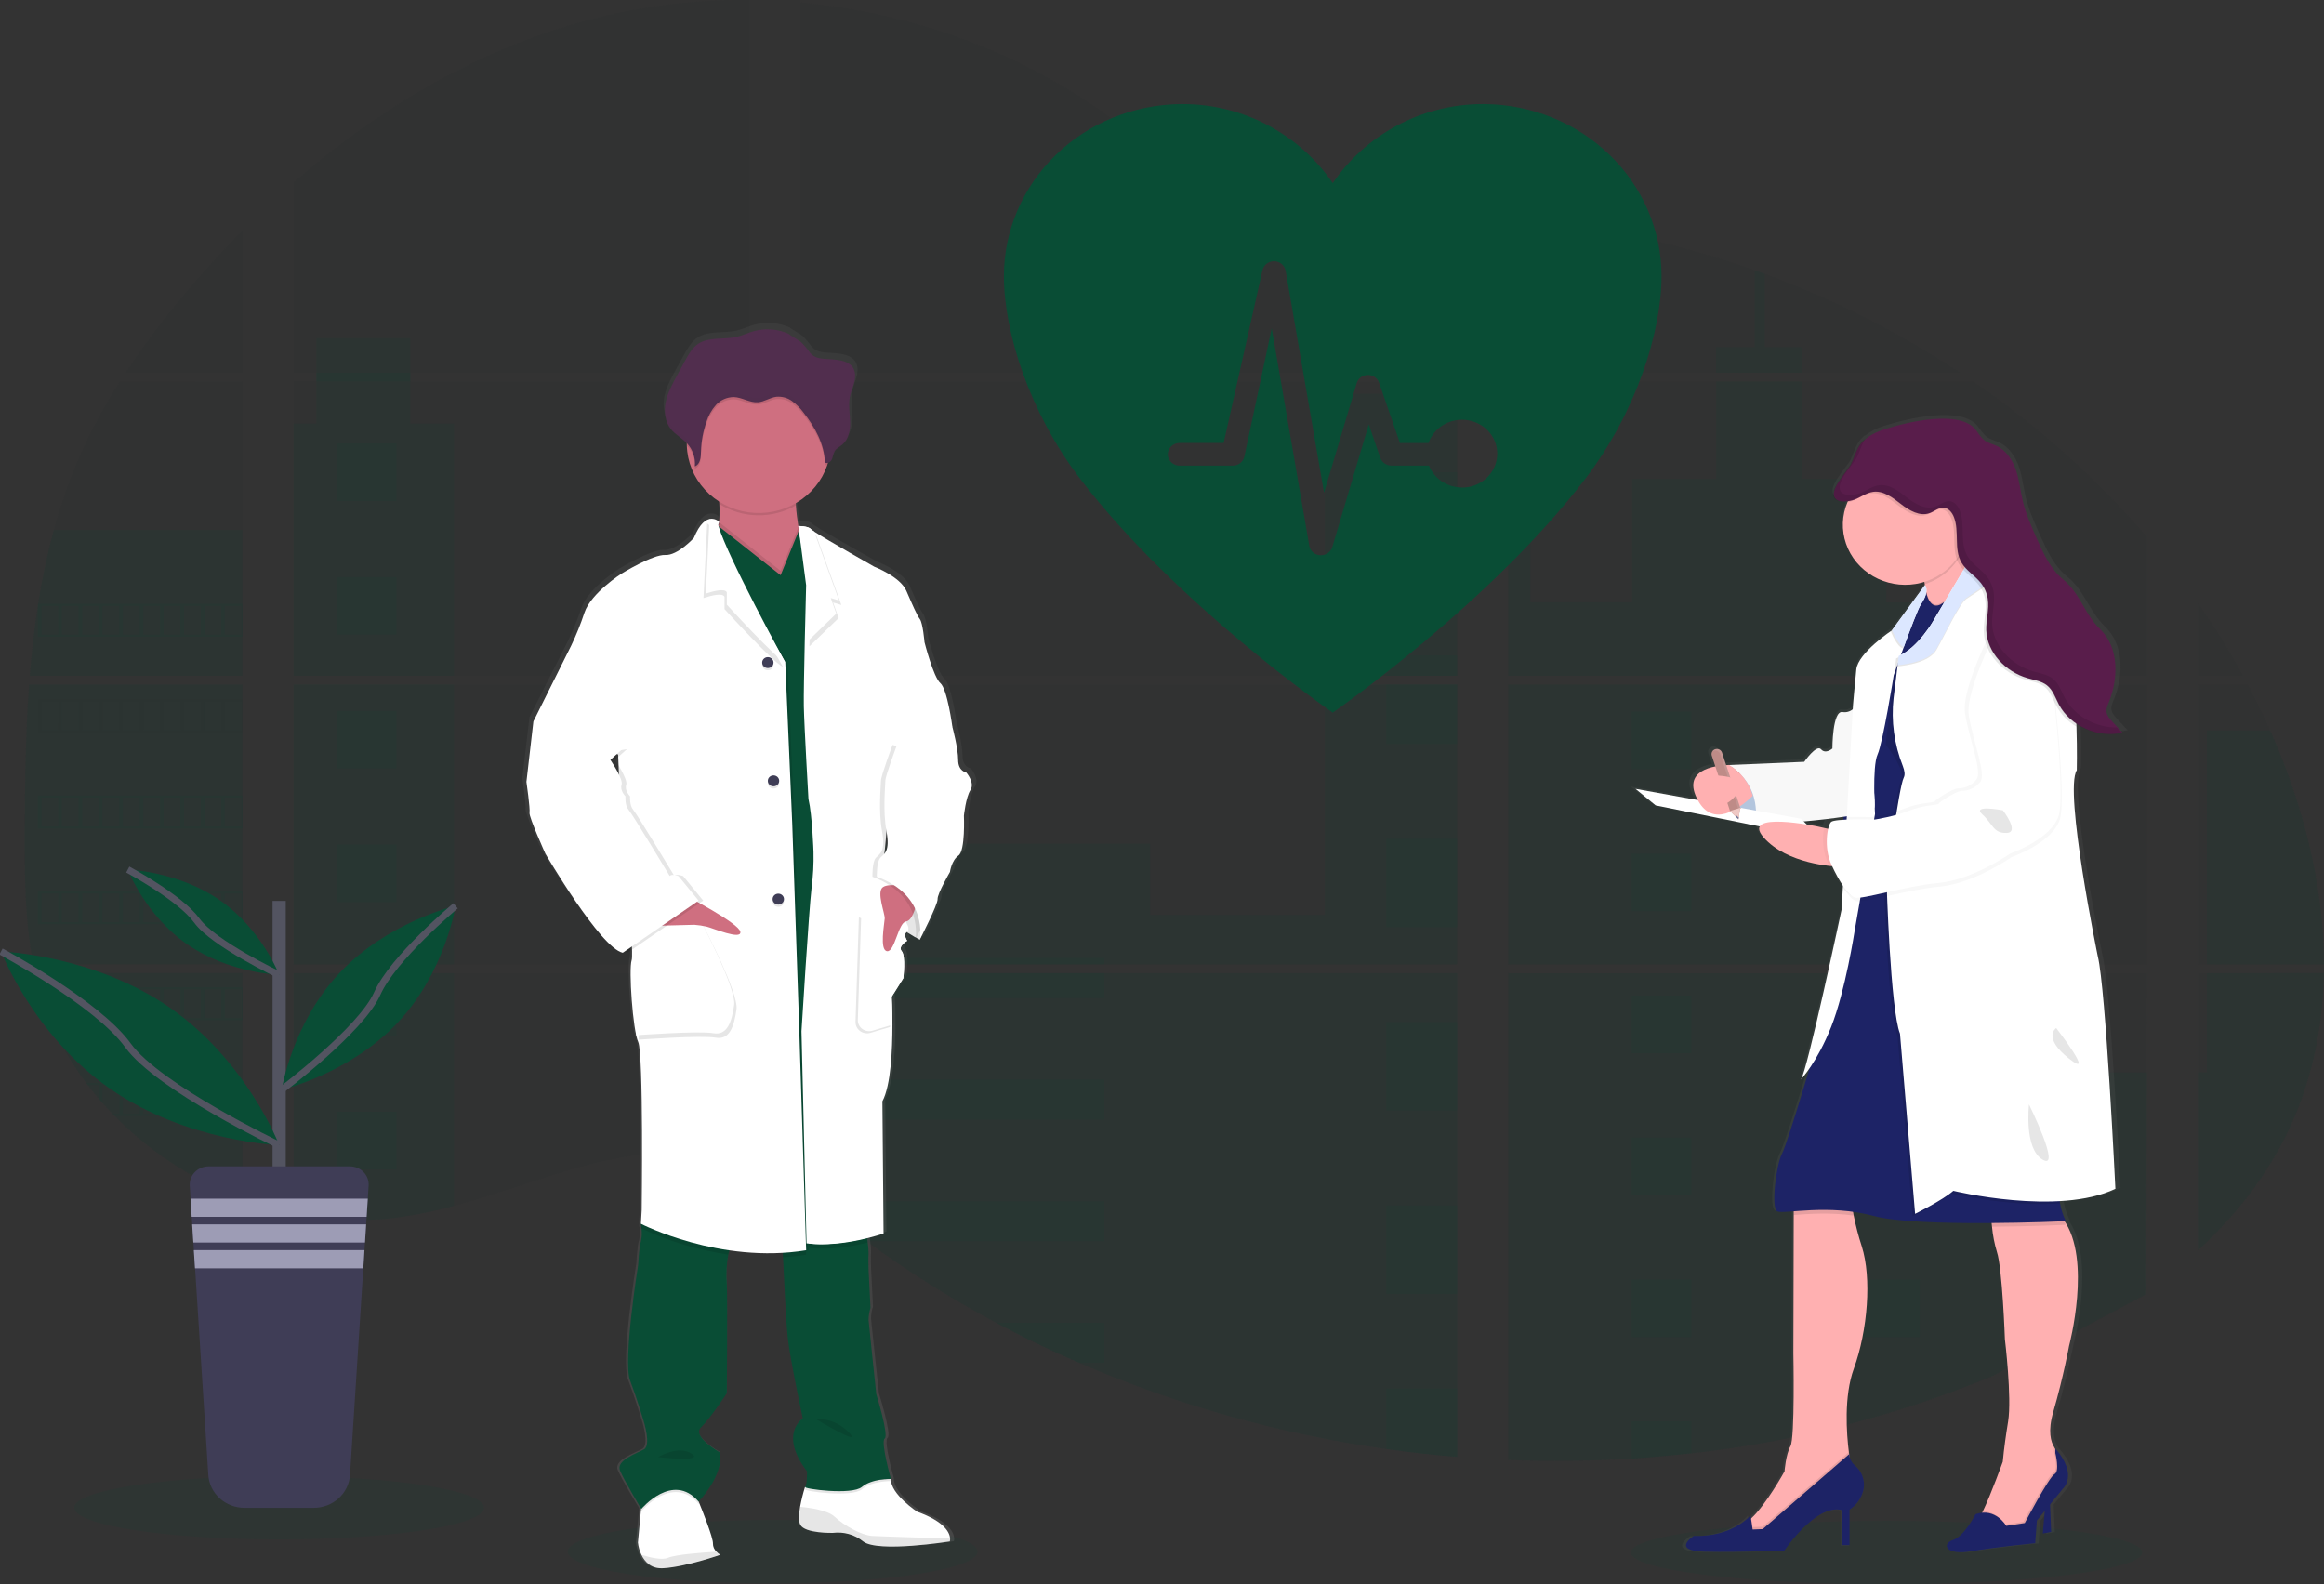 <svg width="688" height="469" viewBox="0 0 688 469" fill="none" xmlns="http://www.w3.org/2000/svg">
<rect x="0" y="0" width="688" height="469" fill="#333333" stroke="none"/>
<g clip-path="url(#clip0)">
<path opacity="0.1" d="M228.731 468.736C262.237 468.736 289.398 464.538 289.398 459.359C289.398 454.18 262.237 449.982 228.731 449.982C195.226 449.982 168.065 454.18 168.065 459.359C168.065 464.538 195.226 468.736 228.731 468.736Z" fill="#094D35"/>
<path opacity="0.1" d="M558.505 469C600.314 469 634.207 464.802 634.207 459.623C634.207 454.444 600.314 450.246 558.505 450.246C516.696 450.246 482.803 454.444 482.803 459.623C482.803 464.802 516.696 469 558.505 469Z" fill="#094D35"/>
<path opacity="0.1" d="M8.617 202.642H71.805V285.526H13.243C13.087 286.377 12.938 287.234 12.776 288.09H71.805V354.935C71.699 354.905 71.606 354.869 71.506 354.833C69.837 354.198 68.181 353.527 66.525 352.808L65.467 352.346C63.806 351.591 62.146 350.792 60.486 349.949C59.907 349.656 59.328 349.35 58.755 349.039C49.538 344.07 41.165 337.774 33.926 330.368C33.714 330.171 33.515 329.961 33.303 329.769C32.294 328.715 31.304 327.648 30.346 326.558L29.287 325.359C28.154 324.023 27.058 322.651 25.994 321.261C25.838 321.057 25.689 320.853 25.527 320.662C21.197 314.884 17.602 308.628 14.818 302.027C14.731 301.83 14.656 301.614 14.575 301.428C13.72 299.311 12.963 297.174 12.303 295.017C12.016 294.112 11.742 293.219 11.506 292.279C11.418 292.003 11.344 291.733 11.275 291.464C7.739 278.18 7.322 264.381 7.322 250.678C7.322 249.078 7.322 247.472 7.322 245.884C7.322 240.342 7.39 234.764 7.49 229.191C7.49 227.747 7.552 226.309 7.583 224.859C7.67 221.18 7.795 217.501 7.957 213.822C7.994 212.798 8.044 211.779 8.1 210.761C8.1 210.173 8.131 209.586 8.193 208.999C8.343 206.866 8.467 204.751 8.617 202.642Z" fill="#094D35"/>
<path opacity="0.1" d="M71.805 110.356H37.144C42.779 101.87 48.935 93.714 55.58 85.934C60.729 79.846 66.164 73.915 71.805 68.198V110.356Z" fill="#262C2A"/>
<path opacity="0.1" d="M71.805 112.921V200.077H8.816C8.816 199.826 8.86 199.568 8.878 199.316C8.934 198.627 8.99 197.938 9.053 197.255C9.121 196.452 9.196 195.643 9.277 194.858C9.358 194.074 9.445 193.115 9.538 192.246C9.632 191.377 9.719 190.496 9.825 189.628C9.931 188.759 10.024 187.89 10.136 187.027C10.248 186.164 10.348 185.29 10.466 184.427C10.559 183.708 10.659 182.995 10.759 182.276C10.902 181.263 11.051 180.245 11.213 179.238C11.213 179.088 11.257 178.932 11.281 178.789C12.418 171.42 13.966 164.115 15.92 156.907C17.965 149.345 20.576 141.936 23.734 134.737C27.089 127.206 31.018 119.925 35.488 112.951L71.805 112.921Z" fill="#262C2A"/>
<path opacity="0.1" d="M86.89 202.636V285.526H221.852V202.636H86.89ZM86.89 288.084V359.267C87.662 359.423 88.428 359.572 89.188 359.698C90.221 359.89 91.249 360.064 92.301 360.213C92.5 360.243 92.705 360.273 92.923 360.291C93.334 360.357 93.758 360.411 94.168 360.465C95.208 360.603 96.242 360.717 97.281 360.807C97.773 360.855 98.272 360.896 98.77 360.932L99.971 361.022C100.625 361.07 101.272 361.106 101.914 361.124C102.312 361.124 102.711 361.16 103.122 361.172C103.433 361.172 103.744 361.172 104.068 361.172C104.392 361.172 104.852 361.172 105.245 361.172C105.78 361.172 106.316 361.172 106.845 361.172H107.561C108.096 361.172 108.632 361.172 109.161 361.124H109.198C109.565 361.124 109.939 361.124 110.313 361.076C110.416 361.082 110.52 361.082 110.624 361.076C110.935 361.076 111.246 361.076 111.545 361.034H111.763L113.849 360.879C114.534 360.819 115.225 360.741 115.922 360.669L117.342 360.507C123.117 359.728 128.828 358.559 134.432 357.008C147.021 353.628 159.336 348.901 171.919 345.438C188.188 340.974 206.162 338.781 221.883 344.239V288.084H86.89ZM221.852 110.356V0.006C207.076 -0.148 192.34 1.515 178.002 4.955C143.827 13.218 113.164 31.139 86.89 54.028V110.35H93.664V112.909H86.89V200.077H221.852V112.915H121.476V110.356H221.852ZM395.203 73.082C386.748 72.794 378.343 70.218 370.741 66.239C356.203 58.63 344.591 46.88 331.616 36.963C304.658 16.31 271.224 3.847 236.925 0.755V110.356H429.589L430.068 109.871L395.203 73.082ZM412.754 70.086L431.363 89.739V64.933C425.131 65.676 419.671 67.443 412.779 70.062L412.754 70.086ZM431.363 376.942V288.084H391.71C391.604 287.707 391.498 287.324 391.374 286.94C391.492 287.324 391.592 287.707 391.704 288.084H236.95V352.346C238.419 353.395 239.87 354.497 241.308 355.618C242.858 356.816 244.39 358.08 245.928 359.321L247.478 360.555C248.219 361.154 248.966 361.753 249.719 362.317C251.214 363.483 252.722 364.633 254.246 365.768C254.999 366.367 255.771 366.906 256.537 367.469C268.694 376.415 281.519 384.488 294.908 391.622C297.909 393.22 300.937 394.78 303.992 396.302C306.027 397.302 308.076 398.297 310.13 399.262C313.219 400.712 316.332 402.11 319.469 403.456C348.4 415.954 378.991 424.53 410.369 428.939C417.338 429.93 424.334 430.709 431.357 431.276V376.936H431.98L431.363 376.942ZM236.95 112.915V200.077H431.388V112.915H236.95ZM236.95 202.636V285.526H431.388V202.636H236.95ZM446.48 64.825V92.495L470.233 67.413C462.363 66.191 454.445 65.318 446.48 64.795V64.825ZM446.48 202.666V285.526H635.596V202.636L446.48 202.666ZM634.904 383.521L635.571 288.084H446.48V432.229C458.661 432.721 470.861 432.581 483.027 431.809H483.239C489.05 431.458 494.834 430.946 500.591 430.275H500.721C531.435 426.835 561.467 419.123 589.878 407.381L634.904 383.521ZM672.061 216.285C671.352 214.673 670.611 213.073 669.857 211.492C668.45 208.496 666.962 205.584 665.431 202.672H650.675V285.526H687.981C687.963 262.062 681.793 238.095 672.08 216.255L672.061 216.285ZM650.675 288.114V370.202C661.184 360.507 670.063 349.416 676.457 336.738C684.146 321.471 687.664 304.939 687.95 288.102L650.675 288.114ZM650.675 178.513V200.083H664.048C660.003 192.658 655.545 185.447 650.694 178.483L650.675 178.513ZM522.419 81.087C521.435 80.727 520.452 80.362 519.462 80.008C509.021 76.298 498.352 73.212 487.516 70.769L451.168 109.158L450.471 109.871L450.938 110.362H580.302C562.285 98.427 542.862 88.59 522.438 81.057L522.419 81.087ZM584.094 112.945H449.133L446.48 115.282V200.077H469.728H469.766H635.62V159.004C620.617 141.541 603.3 126.046 584.113 112.915L584.094 112.945Z" fill="#262C2A"/>
<path opacity="0.1" d="M71.805 156.883V200.077H8.816C8.816 199.826 8.86 199.568 8.878 199.316C8.934 198.627 8.99 197.938 9.053 197.255C9.121 196.452 9.196 195.643 9.277 194.858C9.358 194.074 9.445 193.115 9.538 192.246C9.632 191.377 9.719 190.496 9.825 189.628C9.931 188.759 10.024 187.89 10.136 187.027C10.248 186.164 10.348 185.29 10.466 184.427C10.559 183.708 10.659 182.995 10.759 182.276C10.902 181.263 11.051 180.244 11.213 179.238C11.213 179.088 11.257 178.932 11.281 178.788C12.418 171.42 13.966 164.115 15.92 156.907L71.805 156.883Z" fill="#094D35"/>
<path opacity="0.1" d="M8.617 202.642H71.805V285.526H13.243C13.087 286.377 12.938 287.234 12.776 288.09H71.805V354.935C71.699 354.905 71.606 354.869 71.506 354.833C69.837 354.198 68.181 353.527 66.525 352.808L65.467 352.346C63.806 351.591 62.146 350.792 60.486 349.949C59.907 349.656 59.328 349.35 58.755 349.039C49.538 344.07 41.165 337.774 33.926 330.368C33.714 330.171 33.515 329.961 33.303 329.769C32.294 328.715 31.304 327.648 30.346 326.558L29.287 325.359C28.154 324.023 27.058 322.651 25.994 321.261C25.838 321.057 25.689 320.853 25.527 320.662C21.197 314.884 17.602 308.628 14.818 302.027C14.731 301.83 14.656 301.614 14.575 301.428C13.72 299.311 12.963 297.174 12.303 295.017C12.016 294.112 11.742 293.219 11.506 292.279C11.418 292.003 11.344 291.733 11.275 291.464C7.739 278.18 7.322 264.381 7.322 250.678C7.322 249.078 7.322 247.472 7.322 245.884C7.322 240.342 7.39 234.764 7.49 229.191C7.49 227.747 7.552 226.309 7.583 224.859C7.67 221.18 7.795 217.501 7.957 213.822C7.994 212.798 8.044 211.779 8.1 210.761C8.1 210.173 8.131 209.586 8.193 208.999C8.343 206.866 8.467 204.751 8.617 202.642Z" fill="#262C2A"/>
<path opacity="0.1" d="M134.401 125.396V200.077H86.89V125.396H93.664V100.111H121.47V125.396H134.401Z" fill="#094D35"/>
<path opacity="0.1" d="M134.401 202.636H86.897V285.52H134.401V202.636Z" fill="#094D35"/>
<path opacity="0.1" d="M86.89 288.09H134.401V356.996C128.797 358.546 123.086 359.713 117.311 360.489L115.891 360.657C115.194 360.735 114.503 360.801 113.818 360.867C113.133 360.932 112.423 360.98 111.732 361.022H111.514C111.215 361.022 110.892 361.058 110.599 361.064H110.281C109.908 361.064 109.534 361.1 109.161 361.112C108.632 361.142 108.102 361.148 107.561 361.154C107.33 361.154 107.112 361.154 106.882 361.154C106.347 361.154 105.817 361.154 105.282 361.154H104.105C103.788 361.154 103.483 361.154 103.153 361.154L101.951 361.112C101.328 361.112 100.656 361.046 100.009 361.004L98.813 360.92L97.325 360.789C96.279 360.699 95.239 360.585 94.212 360.447L92.967 360.279L92.344 360.195C91.305 360.04 90.277 359.872 89.231 359.68C88.466 359.554 87.706 359.399 86.934 359.249L86.89 288.09Z" fill="#094D35"/>
<path opacity="0.1" d="M431.388 116.576H392.214V200.071H431.388V116.576Z" fill="#094D35"/>
<path opacity="0.1" d="M431.395 202.636V285.526H236.95V249.773H340.52V270.864H392.214V202.636H431.395Z" fill="#094D35"/>
<path opacity="0.1" d="M432.011 376.96H431.388V431.336C424.374 430.765 417.38 429.988 410.407 429.005C379.013 424.582 348.409 415.987 319.469 403.468C311.114 399.849 302.929 395.898 294.914 391.616C281.526 384.478 268.699 376.406 256.537 367.463C253.482 365.211 250.467 362.906 247.49 360.549C245.43 358.913 243.381 357.235 241.308 355.606C239.87 354.485 238.419 353.383 236.95 352.328V288.09H391.698C391.592 287.707 391.486 287.324 391.374 286.946C391.492 287.324 391.604 287.707 391.71 288.09H431.388V376.924C431.6 376.93 431.806 376.948 432.011 376.96Z" fill="#094D35"/>
<path opacity="0.1" d="M533.557 110.356H508.031V102.723H519.474V79.984C520.466 80.332 521.454 80.689 522.438 81.057V102.723H533.557V110.356Z" fill="#094D35"/>
<path opacity="0.1" d="M595.058 200.077H469.741C469.741 200.077 469.741 200.077 469.784 200.107L469.728 200.077H446.48V116.582H453.067V178.297H483.17V141.747H508.037V112.921H533.564V141.771H558.43V178.321H595.058V200.077Z" fill="#094D35"/>
<path opacity="0.1" d="M446.48 202.636V285.526H595.058V202.636H446.48ZM635.39 383.096L635.596 317.486H595.058V288.126H446.48V432.229C458.662 432.721 470.862 432.581 483.027 431.809H483.239C489.05 431.458 494.834 430.946 500.591 430.275H500.721C531.435 426.835 561.467 419.123 589.878 407.381" fill="#094D35"/>
<path opacity="0.1" d="M653.315 288.09H687.975C687.67 304.921 684.159 321.453 676.476 336.72C670.082 349.404 661.197 360.495 650.7 370.184V317.456H653.315V288.09Z" fill="#094D35"/>
<path opacity="0.1" d="M687.994 285.526H653.315V216.255H672.08C681.793 238.095 687.963 262.062 687.994 285.526Z" fill="#094D35"/>
<path opacity="0.1" d="M431.395 139.788H410.407V165.966H431.395V139.788Z" fill="#094D35"/>
<path opacity="0.1" d="M431.395 194.05H410.407V200.077H431.395V194.05Z" fill="#094D35"/>
<path opacity="0.1" d="M431.395 202.636H410.407V220.222H431.395V202.636Z" fill="#094D35"/>
<path opacity="0.1" d="M431.395 248.311H410.407V274.489H431.395V248.311Z" fill="#094D35"/>
<path opacity="0.1" d="M431.395 302.573H410.407V328.751H431.395V302.573Z" fill="#094D35"/>
<path opacity="0.1" d="M431.388 376.924C431.6 376.924 431.806 376.924 432.011 376.96H431.388V383.042H410.407V356.834H431.388V376.924Z" fill="#094D35"/>
<path opacity="0.1" d="M431.388 411.083V431.306C424.374 430.734 417.38 429.958 410.407 428.975V411.083H431.388Z" fill="#094D35"/>
<path opacity="0.1" d="M326.897 283.603H236.95V285.526H326.897V283.603Z" fill="#094D35"/>
<path opacity="0.1" d="M326.897 288.084H236.95V295.454H326.897V288.084Z" fill="#094D35"/>
<path opacity="0.1" d="M326.897 319.613H236.95V331.465H326.897V319.613Z" fill="#094D35"/>
<path opacity="0.1" d="M326.891 355.624V367.475H256.537C253.482 365.23 250.464 362.926 247.484 360.561C245.423 358.925 243.381 357.247 241.302 355.624H326.891Z" fill="#094D35"/>
<path opacity="0.1" d="M326.891 391.628V403.468H319.463C311.116 399.845 302.933 395.892 294.914 391.61L326.891 391.628Z" fill="#094D35"/>
<path opacity="0.1" d="M500.74 210.671H483.033V227.711H500.74V210.671Z" fill="#094D35"/>
<path opacity="0.1" d="M117.354 131.274H99.647V148.314H117.354V131.274Z" fill="#094D35"/>
<path opacity="0.1" d="M117.354 170.855H99.647V187.896H117.354V170.855Z" fill="#094D35"/>
<path opacity="0.1" d="M117.354 210.437H99.647V227.478H117.354V210.437Z" fill="#094D35"/>
<path opacity="0.1" d="M117.354 250.013H99.647V267.053H117.354V250.013Z" fill="#094D35"/>
<path opacity="0.1" d="M117.354 289.594H99.647V306.635H117.354V289.594Z" fill="#094D35"/>
<path opacity="0.1" d="M117.354 329.176H99.647V346.217H117.354V329.176Z" fill="#094D35"/>
<path opacity="0.1" d="M568.336 210.671H550.629V227.711H568.336V210.671Z" fill="#094D35"/>
<path opacity="0.1" d="M500.74 252.703H483.033V269.744H500.74V252.703Z" fill="#094D35"/>
<path opacity="0.1" d="M568.336 252.703H550.629V269.744H568.336V252.703Z" fill="#094D35"/>
<path opacity="0.1" d="M500.74 294.729H483.033V311.77H500.74V294.729Z" fill="#094D35"/>
<path opacity="0.1" d="M568.336 294.729H550.629V311.77H568.336V294.729Z" fill="#094D35"/>
<path opacity="0.1" d="M500.74 336.762H483.033V353.802H500.74V336.762Z" fill="#094D35"/>
<path opacity="0.1" d="M568.336 336.762H550.629V353.802H568.336V336.762Z" fill="#094D35"/>
<path opacity="0.1" d="M500.74 378.794H483.033V395.834H500.74V378.794Z" fill="#094D35"/>
<path opacity="0.1" d="M568.336 378.794H550.629V395.834H568.336V378.794Z" fill="#094D35"/>
<path opacity="0.1" d="M483.033 431.809V420.82H500.734V430.245L483.033 431.809Z" fill="#094D35"/>
<path opacity="0.1" d="M11.207 178.777V188.525H71.805V178.777H11.207ZM17.246 187.914H12.303V179.376H17.283L17.246 187.914ZM23.279 187.914H18.298V179.376H23.279V187.914ZM29.3 187.914H24.319V179.376H29.3V187.914ZM35.333 187.914H30.358V179.376H35.339L35.333 187.914ZM41.359 187.914H36.379V179.376H41.359V187.914ZM47.392 187.914H42.412V179.376H47.392V187.914ZM53.425 187.914H48.445V179.376H53.425V187.914ZM59.452 187.914H54.471V179.376H59.452V187.914ZM65.479 187.914H60.498V179.376H65.479V187.914ZM71.506 187.914H66.525V179.376H71.506V187.914Z" fill="#094D35"/>
<path opacity="0.1" d="M11.207 207.142V216.89H71.805V207.142H11.207ZM17.246 216.273H12.303V207.759H17.283L17.246 216.273ZM23.279 216.273H18.298V207.759H23.279V216.273ZM29.3 216.273H24.319V207.759H29.3V216.273ZM35.333 216.273H30.358V207.759H35.339L35.333 216.273ZM41.359 216.273H36.379V207.759H41.359V216.273ZM47.392 216.273H42.412V207.759H47.392V216.273ZM53.425 216.273H48.445V207.759H53.425V216.273ZM59.452 216.273H54.471V207.759H59.452V216.273ZM65.479 216.273H60.498V207.759H65.479V216.273ZM71.506 216.273H66.525V207.759H71.506V216.273Z" fill="#262C2A"/>
<path opacity="0.1" d="M11.207 235.519V245.285H71.805V235.519H11.207ZM17.246 244.65H12.303V236.13H17.283L17.246 244.65ZM23.279 244.65H18.298V236.13H23.279V244.65ZM29.3 244.65H24.319V236.13H29.3V244.65ZM35.333 244.65H30.358V236.13H35.339L35.333 244.65ZM41.359 244.65H36.379V236.13H41.359V244.65ZM47.392 244.65H42.412V236.13H47.392V244.65ZM53.425 244.65H48.445V236.13H53.425V244.65ZM59.452 244.65H54.471V236.13H59.452V244.65ZM65.479 244.65H60.498V236.13H65.479V244.65ZM71.506 244.65H66.525V236.13H71.506V244.65Z" fill="#094D35"/>
<path opacity="0.1" d="M11.207 263.896V273.632H71.805V263.896H11.207ZM17.246 273.027H12.303V264.501H17.283L17.246 273.027ZM23.279 273.027H18.298V264.501H23.279V273.027ZM29.3 273.027H24.319V264.501H29.3V273.027ZM35.333 273.027H30.358V264.501H35.339L35.333 273.027ZM41.359 273.027H36.379V264.501H41.359V273.027ZM47.392 273.027H42.412V264.501H47.392V273.027ZM53.425 273.027H48.445V264.501H53.425V273.027ZM59.452 273.027H54.471V264.501H59.452V273.027ZM65.479 273.027H60.498V264.501H65.479V273.027ZM71.506 273.027H66.525V264.501H71.506V273.027Z" fill="#094D35"/>
<path opacity="0.1" d="M11.468 292.267C11.711 293.183 11.985 294.1 12.271 295.005V292.878H17.252V301.398H14.588C14.668 301.596 14.749 301.812 14.83 301.997H71.805V292.267H11.468ZM23.298 301.398H18.317V292.878H23.298V301.398ZM29.318 301.398H24.337V292.878H29.318V301.398ZM35.351 301.398H30.358V292.878H35.339L35.351 301.398ZM41.378 301.398H36.397V292.878H41.378V301.398ZM47.411 301.398H42.43V292.878H47.411V301.398ZM53.444 301.398H48.463V292.878H53.444V301.398ZM59.471 301.398H54.49V292.878H59.471V301.398ZM65.498 301.398H60.517V292.878H65.498V301.398ZM71.525 301.398H66.544V292.878H71.525V301.398Z" fill="#094D35"/>
<path opacity="0.1" d="M25.539 320.644C25.695 320.835 25.844 321.051 26.006 321.243H29.3V325.335C29.654 325.743 30.003 326.15 30.364 326.534V321.219H35.345V329.769H33.328C33.527 329.967 33.72 330.177 33.95 330.368H71.823V320.644H25.539ZM41.359 329.769H36.379V321.255H41.359V329.769ZM47.392 329.769H42.412V321.255H47.392V329.769ZM53.425 329.769H48.445V321.255H53.425V329.769ZM59.452 329.769H54.471V321.255H59.452V329.769ZM65.479 329.769H60.498V321.255H65.479V329.769ZM71.506 329.769H66.525V321.255H71.506V329.769Z" fill="#094D35"/>
<path opacity="0.1" d="M58.78 349.015C59.346 349.326 59.925 349.614 60.511 349.926V349.626H65.492V352.322L66.55 352.796V349.626H71.531V354.809C71.626 354.855 71.726 354.891 71.83 354.917V349.015H58.78Z" fill="#094D35"/>
<path opacity="0.1" d="M469.741 200.077H469.778H469.741ZM431.388 376.918H432.011H431.388ZM391.374 286.94C391.492 287.323 391.592 287.707 391.704 288.084C391.604 287.707 391.498 287.323 391.374 286.94ZM469.741 200.059H469.778H469.741ZM93.689 110.339V112.897H121.501V110.339H93.689ZM431.388 376.918H432.011H431.388ZM391.374 286.94C391.492 287.323 391.592 287.707 391.704 288.084C391.604 287.707 391.498 287.323 391.374 286.94ZM469.741 200.059H469.778H469.741ZM431.388 376.9H432.011H431.388ZM391.374 286.94C391.492 287.323 391.592 287.707 391.704 288.084C391.604 287.707 391.498 287.323 391.374 286.94Z" fill="#094D35"/>
<path d="M287.393 227.49C287.393 227.49 284.94 227.16 284.94 223.721C284.94 220.282 283.184 213.858 283.184 213.858C283.184 213.828 281.665 202.672 279.567 200.898C277.469 199.125 274.773 188.711 274.773 188.711C274.773 188.711 274.312 183.061 273.372 181.844C272.432 180.628 271.162 177.65 269.288 173.402C267.414 169.154 259.6 166.212 259.6 166.212C259.6 166.212 245.473 158.327 241.47 155.756C241.106 155.545 240.766 155.298 240.455 155.019C239.758 154.138 236.719 154.12 236.719 154.12C236.402 152.191 236.097 149.974 235.997 147.967C235.997 147.751 235.997 147.535 235.966 147.32C240.43 144.78 243.792 140.776 245.436 136.043C245.511 135.815 245.573 135.576 245.641 135.348C245.909 135.263 246.155 135.126 246.364 134.944C246.573 134.763 246.74 134.541 246.855 134.294C247.217 133.521 247.223 132.616 247.671 131.897C248.194 131.046 249.19 130.591 249.975 129.95C251.955 128.332 252.465 125.605 252.372 123.125C252.309 121.118 251.973 119.092 252.104 117.097L252.141 116.594C252.179 116.294 252.222 115.995 252.278 115.707C252.583 114.221 253.25 112.819 253.623 111.345C253.997 109.871 254.034 108.211 253.162 106.941C251.886 105.078 249.228 104.706 246.893 104.514C244.247 104.299 241.881 104.58 240.187 102.465C239.395 101.36 238.503 100.323 237.523 99.368C237.174 99.056 233.787 97.067 233.787 96.935C230.481 95.461 226.734 95.185 223.234 96.156C221.478 96.647 219.822 97.45 218.041 97.852C214.2 98.726 209.779 97.78 206.517 99.895C204.699 101.093 203.609 102.999 202.588 104.856C201.758 106.386 200.916 107.914 200.061 109.44C198.685 111.95 197.284 114.503 196.705 117.283C196.583 117.888 196.508 118.501 196.481 119.116V119.146C196.481 119.368 196.481 119.59 196.481 119.811V120.093C196.481 120.303 196.481 120.507 196.518 120.692C196.555 120.878 196.549 120.938 196.568 121.064C196.587 121.19 196.618 121.471 196.655 121.663C196.692 121.855 196.767 122.19 196.842 122.454C196.873 122.568 196.917 122.676 196.954 122.783C197.016 122.987 197.091 123.185 197.172 123.383C197.215 123.484 197.259 123.592 197.309 123.694C197.402 123.904 197.514 124.108 197.626 124.293C197.676 124.377 197.713 124.455 197.763 124.533C197.937 124.812 198.128 125.08 198.336 125.336C199.668 126.936 201.63 127.954 203.08 129.452C203.08 129.512 203.08 129.572 203.08 129.626C203.08 129.794 203.08 129.956 203.08 130.123C203.157 133.464 204.081 136.736 205.772 139.655C207.462 142.574 209.868 145.051 212.78 146.87C212.78 147.098 212.812 147.332 212.824 147.559C212.945 149.338 212.923 151.123 212.756 152.898C212.502 152.611 212.185 152.382 211.827 152.228C211.469 152.075 211.08 152.001 210.688 152.011C210.421 151.999 210.153 152.021 209.892 152.077L209.836 152.035V152.089C208.466 152.413 206.779 153.785 205.166 157.685C205.166 157.685 200.26 163.006 196.524 162.784C192.789 162.563 183.331 168.321 183.331 168.321C183.331 168.321 174.104 174.085 172.125 179.957C171.018 183.287 169.691 186.545 168.152 189.711L156.746 212.33L154.642 230.276C154.642 230.276 155.806 238.257 155.576 239.473C155.345 240.689 160.364 251.66 160.364 251.66C160.364 251.66 176.943 279.696 183.717 281.134L184.203 280.804C184.493 280.95 184.8 281.061 185.118 281.134L186.513 280.187C186.597 281.242 186.561 282.303 186.407 283.351C185.473 286.119 186.756 304.184 188.387 307.725C190.018 311.267 189.439 357.697 189.439 357.697L189.209 361.795C189.209 361.795 189.209 361.927 189.265 362.155L189.209 363.125L189.377 363.209C189.551 364.509 189.495 365.828 189.209 367.11C188.623 368.907 188.387 373.988 188.387 373.988C188.387 373.988 183.724 402.677 185.934 408.441C188.144 414.205 190.024 420.521 190.024 420.521C190.024 420.521 192.359 427.711 190.136 428.939C187.914 430.167 181.594 432.228 182.896 435.224C184.078 437.993 188.567 445.41 189.234 446.495L189.178 447.064L188.262 456.609C188.411 457.869 188.766 459.099 189.315 460.252C190.317 462.331 192.266 464.488 195.97 464.255C196.593 464.213 197.315 464.141 198.012 464.051C204.792 463.176 213.142 460.264 213.142 460.264C212.708 459.999 212.311 459.683 211.959 459.323C211.625 459.013 211.361 458.64 211.183 458.228C211.004 457.816 210.914 457.373 210.919 456.927C211.018 455.189 207.638 446.908 206.797 444.871C206.666 444.578 206.598 444.41 206.598 444.41C206.598 444.41 214.306 436.656 213.023 429.784C213.023 429.784 204.494 424.99 207.302 422.36C210.109 419.73 215.128 412.174 215.128 412.174C215.128 412.174 215.358 383.923 215.128 379.705C214.887 376.777 215.032 373.832 215.557 370.939C215.651 370.501 215.763 370.076 215.881 369.656C219.764 370.214 223.684 370.501 227.611 370.513C229.043 370.513 230.5 370.513 231.969 370.429C231.969 370.829 231.988 371.26 232.025 371.724C232.349 378.722 232.953 390.993 233.445 395.553C234.142 402.09 237.996 419.706 237.996 419.706C237.996 419.706 230.643 424.247 239.278 435.44C239.278 435.44 239.278 439.496 238.706 440.084C238.094 442.003 237.601 443.956 237.23 445.932C236.869 448.041 236.719 450.174 237.305 451.282C238.706 453.931 247.111 453.715 247.111 453.715L247.316 453.679C248.903 453.521 250.507 453.668 252.034 454.111C253.561 454.555 254.982 455.286 256.213 456.261C259.407 458.73 271.529 457.646 278.091 456.861C280.663 456.549 282.381 456.261 282.381 456.261C282.464 455.981 282.494 455.689 282.468 455.399C282.4 453.847 281.136 450.443 272.569 447.406C272.569 447.406 264.512 442.193 264.624 437.651H264.456H263.522C264.201 437.615 264.637 437.651 264.637 437.651C264.637 437.651 261.48 426.566 262.769 425.667C264.058 424.769 260.198 412.486 260.198 412.486C260.198 412.486 257.988 391.874 257.869 390.43C257.874 389.191 258.069 387.959 258.448 386.775L257.869 375.474C257.869 375.474 257.757 371.718 257.869 370.495C257.85 369.434 257.761 368.376 257.602 367.326C257.546 366.906 257.489 366.469 257.427 366.037C260.447 365.3 262.408 364.617 262.408 364.617L262.059 325.281C264.624 320.488 265.098 309.972 265.085 302.513C265.085 297.719 264.861 294.172 264.861 294.172L268.366 288.666C268.366 288.666 269.176 282.075 267.893 280.631C267.327 279.978 267.582 279.3 268.049 278.743C268.291 278.558 268.547 278.39 268.815 278.24C268.815 278.24 268.777 278.186 268.734 278.108C268.978 277.911 269.239 277.733 269.512 277.575C269.512 277.575 268.267 275.717 269.381 274.932C270.427 275.615 271.361 276.131 272.071 276.55C272.021 276.988 271.971 277.239 271.971 277.239L272.27 276.64C272.955 277.012 273.372 277.239 273.372 277.239C273.372 277.239 278.863 266.712 278.745 265.16C278.627 263.608 282.481 257.071 282.481 257.071C282.481 257.071 282.948 253.638 285.052 252.2C287.156 250.762 286.683 240.342 286.683 240.342C286.683 240.342 287.269 234.913 288.669 232.696C290.07 230.479 287.393 227.49 287.393 227.49ZM182.323 222.87L182.429 225.38C181.806 224.416 181.358 223.721 181.358 223.721L182.323 222.87Z" fill="url(#paint0_linear)"/>
<path d="M273.671 272.692L272.326 278.204C272.326 278.204 261.555 272.913 259.613 266.191C257.67 259.468 262.862 256.915 262.862 256.915L272.899 261.008L273.671 272.692Z" fill="white"/>
<path opacity="0.1" d="M273.671 272.692L272.326 278.204C272.326 278.204 261.555 272.913 259.613 266.191C257.67 259.468 262.862 256.915 262.862 256.915L272.899 261.008L273.671 272.692Z" fill="black"/>
<path d="M213.223 460.3C213.223 460.3 203.261 463.823 196.412 464.266C192.776 464.5 190.865 462.355 189.881 460.288C189.344 459.139 188.997 457.916 188.854 456.663L189.744 447.166L190.217 442.109L204.768 438.472L206.828 444.536L207.021 444.997C207.849 447.022 211.168 455.261 211.068 456.98C211.064 457.421 211.153 457.857 211.328 458.264C211.503 458.671 211.762 459.039 212.089 459.347C212.423 459.71 212.804 460.03 213.223 460.3Z" fill="white"/>
<path d="M281.267 455.471C281.292 455.759 281.262 456.049 281.179 456.327C281.179 456.327 259.874 459.749 255.516 456.327C254.287 455.328 252.855 454.587 251.311 454.151C249.767 453.716 248.145 453.596 246.55 453.799C246.55 453.799 238.307 454.015 236.931 451.402C236.358 450.306 236.508 448.179 236.863 446.081C237.225 444.116 237.707 442.174 238.307 440.263L238.637 440.012L240.598 438.496L263.56 437.843H263.734C263.622 442.361 271.529 447.543 271.529 447.543C279.928 450.539 281.167 453.925 281.267 455.471Z" fill="white"/>
<path opacity="0.1" d="M281.267 455.471C281.288 455.759 281.257 456.049 281.173 456.327C281.173 456.327 259.874 459.749 255.516 456.327C254.288 455.329 252.857 454.588 251.314 454.153C249.771 453.717 248.151 453.597 246.557 453.799C246.557 453.799 238.307 454.015 236.937 451.402C236.365 450.3 236.508 448.179 236.863 446.081C240.038 446.387 245.05 447.148 247.017 448.964C249.993 451.726 255.036 454.482 258.131 454.698C260.553 454.847 275.041 455.291 281.267 455.471Z" fill="black"/>
<path opacity="0.1" d="M213.223 460.3C213.223 460.3 203.261 463.823 196.412 464.266C192.776 464.5 190.865 462.355 189.887 460.282C192.421 461.103 195.939 461.966 197.788 461.175C199.98 460.24 207.75 459.635 212.108 459.377C212.44 459.727 212.814 460.037 213.223 460.3Z" fill="black"/>
<path d="M228.003 176.38C219.785 173.306 209.213 163.15 211.853 158.405C212.439 157.207 212.787 155.915 212.88 154.594C213.05 152.801 213.075 150.998 212.955 149.201C212.77 146.259 212.402 143.329 211.853 140.429C211.853 140.429 237.51 140.986 236.016 144.623C235.58 145.69 235.512 147.541 235.63 149.615C235.748 151.688 236.06 154.031 236.383 156.014C236.832 158.734 237.28 160.807 237.28 160.807C237.28 160.807 235.711 162.922 234.789 163.036C233.868 163.15 239.795 180.76 228.003 176.38Z" fill="#CF6F80"/>
<path opacity="0.1" d="M207.003 444.997L206.81 445.201C199.139 436.273 189.862 447.4 189.862 447.4L189.725 447.166L190.199 442.109L204.749 438.472L206.81 444.536L207.003 444.997Z" fill="black"/>
<path opacity="0.1" d="M263.74 438.472C263.74 438.472 258.137 438.358 255.148 440.899C252.16 443.439 237.716 441.45 238.338 440.899C238.523 440.625 238.634 440.313 238.662 439.988L240.623 438.472L263.585 437.819C263.672 438.22 263.74 438.472 263.74 438.472Z" fill="black"/>
<path d="M216.547 368.362C216.13 369.355 215.813 370.384 215.601 371.436C215.082 374.316 214.937 377.246 215.171 380.16C215.402 384.354 215.171 412.462 215.171 412.462C215.171 412.462 210.246 419.957 207.501 422.6C204.755 425.242 213.104 429.988 213.104 429.988C214.349 436.818 206.803 444.536 206.803 444.536C199.133 435.608 189.856 446.741 189.856 446.741C189.856 446.741 184.813 438.352 183.556 435.356C182.298 432.36 188.48 430.287 190.653 429.071C192.826 427.854 190.547 420.682 190.547 420.682C190.547 420.682 188.711 414.397 186.532 408.663C184.352 402.929 188.935 374.384 188.935 374.384C188.935 374.384 189.171 369.315 189.738 367.547C190.024 366.272 190.081 364.959 189.906 363.665C189.869 363.227 189.825 362.862 189.794 362.616C189.763 362.37 189.738 362.257 189.738 362.257L189.825 362.113L192.938 356.528C192.938 356.528 218.041 364.845 216.547 368.362Z" fill="#094D35"/>
<path d="M263.74 437.813C263.74 437.813 258.137 437.699 255.148 440.21C252.16 442.72 237.716 440.761 238.338 440.21C238.961 439.658 238.911 435.578 238.911 435.578C230.437 424.445 237.666 419.927 237.666 419.927C237.666 419.927 233.88 402.401 233.196 395.9C232.716 391.359 232.125 379.153 231.807 372.185C231.67 369.189 231.589 367.128 231.589 367.128L238.513 365.786L239.403 365.612L256.101 362.388C256.101 362.388 256.562 365.384 256.873 367.835C257.028 368.881 257.116 369.936 257.135 370.993C257.023 372.191 257.135 375.942 257.135 375.942L257.701 387.188C257.331 388.368 257.14 389.593 257.135 390.825C257.247 392.257 259.42 412.761 259.42 412.761C259.42 412.761 263.199 424.996 261.91 425.877C260.621 426.758 263.74 437.813 263.74 437.813Z" fill="#094D35"/>
<path opacity="0.1" d="M236.016 144.623C235.58 145.69 235.512 147.541 235.63 149.615C232.193 151.606 228.242 152.625 224.231 152.552C220.22 152.48 216.312 151.321 212.955 149.207C212.77 146.263 212.402 143.331 211.853 140.429C211.853 140.429 237.51 140.974 236.016 144.623Z" fill="black"/>
<path d="M245.934 131.382C245.939 133.541 245.586 135.687 244.888 137.739C243.328 142.337 240.13 146.256 235.857 148.804C231.585 151.351 226.515 152.364 221.542 151.662C216.57 150.96 212.015 148.589 208.684 144.968C205.352 141.346 203.458 136.708 203.336 131.873C203.336 131.705 203.336 131.549 203.336 131.382C203.287 128.66 203.802 125.956 204.851 123.428C205.9 120.9 207.462 118.598 209.444 116.657C211.427 114.716 213.792 113.174 216.401 112.122C219.009 111.069 221.809 110.527 224.638 110.527C227.466 110.527 230.267 111.069 232.875 112.122C235.484 113.174 237.848 114.716 239.831 116.657C241.814 118.598 243.376 120.9 244.424 123.428C245.473 125.956 245.989 128.66 245.94 131.382H245.934Z" fill="#CF6F80"/>
<path opacity="0.1" d="M228.003 176.38C219.785 173.306 209.213 163.15 211.853 158.404C212.439 157.207 212.787 155.914 212.88 154.594L224.13 163.491L231.091 168.986L236.383 156.02C236.832 158.74 237.28 160.813 237.28 160.813C237.28 160.813 235.711 162.928 234.789 163.042C233.868 163.156 239.795 180.76 228.003 176.38Z" fill="black"/>
<path d="M257.097 215.704L247.702 367.595L235.449 368.368L203.722 280.295L208.927 175.733L210.022 153.641L224.13 164.792L231.097 170.286L236.545 156.943L246.675 165.439L257.097 215.704Z" fill="#094D35"/>
<path opacity="0.1" d="M216.547 368.362C216.13 369.355 215.813 370.384 215.601 371.436C206.685 370.111 198.026 367.508 189.912 363.713L189.744 363.629L189.8 362.664L189.831 362.161L192.944 356.576C192.944 356.576 218.041 364.845 216.547 368.362Z" fill="black"/>
<path opacity="0.1" d="M238.656 371.46C236.377 371.833 234.078 372.085 231.77 372.215C231.633 369.219 231.552 367.158 231.552 367.158L238.475 365.816L238.656 371.46Z" fill="black"/>
<path opacity="0.1" d="M256.836 367.865C252.409 368.973 245.573 370.22 239.453 369.441L239.366 365.642L256.064 362.418C256.064 362.418 256.524 365.384 256.836 367.865Z" fill="black"/>
<path opacity="0.1" d="M239.341 370.136C213.814 374.33 190.435 362.305 190.435 362.305L190.659 358.23C190.659 358.23 191.238 312.04 189.632 308.498C188.026 304.957 186.774 287 187.683 284.244C188.592 281.488 184.365 240.156 184.365 240.156L183.68 223.379L158.614 213.607L169.821 191.126C171.335 187.974 172.636 184.731 173.718 181.419C175.667 175.583 184.714 169.849 184.714 169.849C184.714 169.849 193.99 164.121 197.657 164.336C201.325 164.552 206.131 159.267 206.131 159.267C209.68 150.561 212.892 154.504 212.892 154.504C212.892 154.917 212.892 154.504 212.718 155.792C211.473 165.349 232.853 195.548 233.158 196.081L235.194 243.811L237.255 304.214L239.341 370.136Z" fill="black"/>
<path d="M238.656 370.136C213.129 374.33 189.744 362.305 189.744 362.305L189.975 358.23C189.975 358.23 190.554 312.04 188.941 308.498C187.328 304.957 186.083 287 186.998 284.244C187.914 281.488 183.68 240.156 183.68 240.156L182.989 223.379L157.911 213.571L169.117 191.09C170.628 187.936 171.93 184.694 173.015 181.383C174.957 175.547 184.01 169.813 184.01 169.813C184.01 169.813 193.287 164.085 196.948 164.3C200.609 164.516 205.421 159.231 205.421 159.231C208.976 150.525 212.892 154.468 212.892 154.468C212.892 154.881 212.519 155.067 212.718 155.756C215.458 165.025 232.168 195.512 232.473 196.045L234.534 243.775L236.595 304.178L238.656 370.136Z" fill="white"/>
<path opacity="0.1" d="M231.776 197.405C229.03 196.302 214.486 180.322 214.486 180.322V176.685C213.957 175.487 210.813 176.218 208.26 177.057L209.356 154.965L210.601 155.96C213.328 165.223 231.459 196.872 231.776 197.405Z" fill="black"/>
<path d="M232.467 196.081C229.715 194.978 215.171 178.998 215.171 178.998V175.361C214.642 174.163 211.498 174.894 208.945 175.733L210.047 153.641L211.292 154.636C214.026 163.899 232.162 195.553 232.467 196.081Z" fill="white"/>
<path opacity="0.1" d="M190.435 275.777C190.778 275.777 208.186 274.016 208.186 274.016C208.186 274.016 218.726 293.962 218.035 298.816C217.344 303.669 216.093 307.965 211.853 307.204C207.613 306.443 189.034 307.803 189.034 307.803L190.435 275.777Z" fill="black"/>
<path d="M189.744 274.453C190.087 274.453 207.495 272.692 207.495 272.692C207.495 272.692 218.029 292.644 217.344 297.492C216.659 302.339 215.395 306.641 211.162 305.88C206.928 305.119 188.343 306.479 188.343 306.479L189.744 274.453Z" fill="white"/>
<path d="M202.862 265.088C202.862 265.088 218.838 273.351 219.181 275.873C219.523 278.396 211.05 274.771 209.219 274.333C208.014 274.054 206.788 273.87 205.552 273.782L193.343 274.1L202.862 265.088Z" fill="#CF6F80"/>
<path opacity="0.1" d="M227.318 198.436C228.247 198.436 228.999 197.711 228.999 196.818C228.999 195.924 228.247 195.2 227.318 195.2C226.39 195.2 225.637 195.924 225.637 196.818C225.637 197.711 226.39 198.436 227.318 198.436Z" fill="black"/>
<path d="M227.318 197.776C228.247 197.776 228.999 197.052 228.999 196.159C228.999 195.265 228.247 194.541 227.318 194.541C226.39 194.541 225.637 195.265 225.637 196.159C225.637 197.052 226.39 197.776 227.318 197.776Z" fill="#3F3D56"/>
<path opacity="0.1" d="M230.413 268.467C231.341 268.467 232.094 267.743 232.094 266.85C232.094 265.956 231.341 265.232 230.413 265.232C229.484 265.232 228.732 265.956 228.732 266.85C228.732 267.743 229.484 268.467 230.413 268.467Z" fill="black"/>
<path d="M230.413 267.802C231.341 267.802 232.094 267.078 232.094 266.184C232.094 265.291 231.341 264.567 230.413 264.567C229.484 264.567 228.732 265.291 228.732 266.184C228.732 267.078 229.484 267.802 230.413 267.802Z" fill="#3F3D56"/>
<path opacity="0.1" d="M228.993 233.451C229.921 233.451 230.674 232.727 230.674 231.834C230.674 230.94 229.921 230.216 228.993 230.216C228.065 230.216 227.312 230.94 227.312 231.834C227.312 232.727 228.065 233.451 228.993 233.451Z" fill="black"/>
<path d="M228.993 232.792C229.921 232.792 230.674 232.068 230.674 231.175C230.674 230.281 229.921 229.557 228.993 229.557C228.065 229.557 227.312 230.281 227.312 231.175C227.312 232.068 228.065 232.792 228.993 232.792Z" fill="#3F3D56"/>
<path d="M267.744 273.447C267.744 273.447 268.889 275.1 267.744 275.873C266.598 276.646 267.856 278.516 267.856 278.516C267.856 278.516 264.998 280.127 266.256 281.577C267.513 283.027 266.716 289.576 266.716 289.576L263.28 295.053C263.28 295.053 263.485 298.582 263.498 303.351C263.498 310.793 263.043 321.255 260.528 326.024L260.876 365.157C260.876 365.157 248.842 369.387 238.768 368.099L237.274 305.305C237.274 305.305 239.453 269.696 240.256 262.865C240.726 259.319 240.917 255.744 240.829 252.17C240.829 252.17 240.486 241.48 239.334 236.519C239.334 236.519 238.089 215.027 237.965 209.077C237.909 206.231 238.064 197.926 238.239 190.029C238.432 181.395 238.65 173.252 238.65 173.252L236.377 155.948C236.377 155.948 238.65 155.726 239.334 156.607C239.641 156.883 239.975 157.13 240.331 157.344C244.253 159.896 258.112 167.746 258.112 167.746C258.112 167.746 265.783 170.682 267.619 174.888C269.456 179.094 270.732 182.078 271.623 183.276C272.513 184.475 272.999 190.107 272.999 190.107C272.999 190.107 275.638 200.473 277.699 202.228C279.76 203.984 281.267 215.153 281.267 215.153L263.056 228.934C263.056 228.934 261.455 251.858 261.113 252.745C260.771 253.632 267.744 273.447 267.744 273.447Z" fill="white"/>
<path d="M268.435 273.447C268.435 273.447 269.574 275.1 268.435 275.873C267.295 276.646 268.541 278.516 268.541 278.516C268.541 278.516 265.702 280.145 266.947 281.595C268.192 283.045 267.407 289.594 267.407 289.594L263.971 295.071C263.971 295.071 264.176 298.6 264.195 303.369C264.195 310.811 263.74 321.273 261.225 326.042L261.567 365.175C261.567 365.175 249.514 369.405 239.453 368.117L237.965 305.323C237.965 305.323 240.144 269.714 240.947 262.883C241.417 259.337 241.607 255.762 241.513 252.188C241.513 252.188 241.171 241.498 240.025 236.537C240.025 236.537 238.78 215.045 238.65 209.095C238.593 206.249 238.755 197.944 238.923 190.047C239.116 181.413 239.334 173.27 239.334 173.27L236.333 155.732C236.333 155.732 239.334 155.732 240.025 156.625C240.329 156.904 240.663 157.151 241.022 157.362C244.944 159.914 258.809 167.764 258.809 167.764C258.809 167.764 266.474 170.7 268.31 174.906C270.147 179.112 271.423 182.096 272.32 183.294C273.216 184.493 273.69 190.125 273.69 190.125C273.69 190.125 276.329 200.491 278.39 202.246C280.451 204.002 281.939 215.147 281.939 215.147L263.728 228.928C263.728 228.928 262.128 251.852 261.779 252.739C261.431 253.626 268.435 273.447 268.435 273.447Z" fill="white"/>
<path opacity="0.1" d="M246.625 178.357L248.269 182.971L239.615 191.359C239.808 182.731 240.025 174.582 240.025 174.582L237.025 157.044C237.025 157.044 240.025 157.044 240.717 157.937C241.02 158.215 241.354 158.461 241.713 158.668L249.072 179.1L246.625 178.357Z" fill="black"/>
<path d="M245.934 177.033L247.584 181.647L238.93 190.035C239.123 181.401 239.341 173.258 239.341 173.258L236.333 155.72C236.333 155.72 239.341 155.72 240.025 156.613C240.331 156.89 240.665 157.137 241.022 157.35L248.387 177.776L245.934 177.033Z" fill="white"/>
<path opacity="0.1" d="M245.934 131.382C245.939 133.541 245.586 135.687 244.888 137.739C244.77 137.757 244.65 137.751 244.535 137.724C244.419 137.696 244.311 137.646 244.216 137.577C244.054 132.184 241.296 127.121 237.902 122.813C236.95 121.513 235.795 120.361 234.478 119.398C233.147 118.436 231.491 117.985 229.833 118.134C227.966 118.379 226.316 119.602 224.429 119.758C221.939 119.955 219.71 118.296 217.238 118.212C216.233 118.221 215.242 118.436 214.331 118.843C213.419 119.25 212.608 119.84 211.952 120.572C210.654 122.051 209.689 123.773 209.119 125.629C208.141 128.445 207.607 131.386 207.538 134.354C207.507 136.031 207.339 138.134 205.72 138.745C205.842 137.512 205.696 136.267 205.292 135.09C204.888 133.913 204.235 132.83 203.373 131.909L203.336 131.873C203.336 131.705 203.336 131.549 203.336 131.382C203.287 128.66 203.802 125.956 204.851 123.428C205.9 120.9 207.462 118.598 209.444 116.657C211.427 114.716 213.792 113.174 216.401 112.122C219.009 111.069 221.809 110.527 224.638 110.527C227.466 110.527 230.267 111.069 232.875 112.122C235.484 113.174 237.848 114.716 239.831 116.657C241.814 118.598 243.376 120.9 244.424 123.428C245.473 125.956 245.989 128.66 245.94 131.382H245.934Z" fill="black"/>
<path d="M233.457 98.828C230.222 97.364 226.542 97.087 223.109 98.049C221.385 98.541 219.76 99.338 218.01 99.739C214.275 100.608 209.916 99.667 206.71 101.77C204.929 102.969 203.859 104.862 202.862 106.701L200.372 111.267C199.015 113.766 197.645 116.306 197.078 119.057C196.512 121.807 196.854 124.887 198.666 127.097C199.986 128.709 201.935 129.722 203.367 131.238C204.225 132.16 204.875 133.243 205.278 134.418C205.681 135.593 205.827 136.836 205.708 138.068C207.333 137.469 207.488 135.36 207.526 133.682C207.595 130.715 208.128 127.774 209.107 124.958C209.675 123.101 210.64 121.379 211.94 119.901C212.596 119.169 213.407 118.58 214.319 118.173C215.23 117.766 216.221 117.551 217.226 117.541C219.716 117.624 221.951 119.278 224.417 119.08C226.285 118.931 227.941 117.702 229.821 117.463C231.479 117.312 233.136 117.763 234.466 118.727C235.782 119.688 236.935 120.84 237.884 122.142C241.283 126.45 244.041 131.501 244.203 136.906C244.907 137.403 245.922 136.756 246.27 135.989C246.619 135.222 246.631 134.324 247.073 133.593C247.584 132.748 248.561 132.298 249.327 131.663C251.27 130.051 251.755 127.337 251.681 124.875C251.606 122.412 251.108 119.913 251.593 117.493C251.886 116.007 252.546 114.617 252.907 113.149C253.268 111.681 253.312 110.033 252.459 108.769C251.214 106.911 248.592 106.546 246.308 106.372C243.711 106.156 241.389 106.432 239.733 104.329C238.955 103.231 238.081 102.201 237.118 101.249C236.788 100.937 233.457 98.96 233.457 98.828Z" fill="#512E4E"/>
<path opacity="0.1" d="M165.786 225.183L159.28 213.607L157.219 231.468C157.219 231.468 158.365 239.401 158.135 240.618C157.904 241.834 162.829 252.739 162.829 252.739C162.829 252.739 179.098 280.625 185.741 282.063L208.186 266.628L202.234 259.354C202.234 259.354 200.173 258.581 199.656 259.354C199.656 259.354 188.605 241.055 187.459 239.731C186.314 238.407 186.538 235.764 186.538 235.764C186.538 235.764 184.819 234.003 185.392 232.349C185.965 230.695 182.074 224.961 182.074 224.961L185.623 221.767L165.786 225.183Z" fill="black"/>
<path d="M159.623 212.289L157.904 213.607L155.843 231.468C155.843 231.468 156.989 239.401 156.759 240.618C156.528 241.834 161.459 252.739 161.459 252.739C161.459 252.739 177.722 280.625 184.365 282.063L206.816 266.628L200.858 259.354C200.858 259.354 198.797 258.581 198.28 259.354C198.28 259.354 187.229 241.055 186.083 239.731C184.938 238.407 185.168 235.764 185.168 235.764C185.168 235.764 183.45 234.003 184.022 232.349C184.595 230.695 180.698 224.961 180.698 224.961L184.247 221.768L159.623 212.289Z" fill="white"/>
<path opacity="0.1" d="M266.256 282.26C267.501 283.716 266.716 290.253 266.716 290.253L263.28 295.73C263.28 295.73 263.485 299.265 263.498 304.029L257.72 305.766C257.198 305.923 256.644 305.958 256.105 305.867C255.566 305.776 255.058 305.562 254.622 305.244C254.187 304.926 253.836 304.512 253.601 304.036C253.365 303.561 253.251 303.039 253.268 302.513L254.264 271.589L267.744 276.55C266.598 277.317 267.856 279.199 267.856 279.199C267.856 279.199 264.998 280.804 266.256 282.26Z" fill="black"/>
<path d="M266.947 281.595C268.192 283.051 267.407 289.594 267.407 289.594L263.971 295.071C263.971 295.071 264.176 298.6 264.195 303.369L258.311 305.137C257.8 305.29 257.258 305.323 256.731 305.234C256.203 305.144 255.706 304.935 255.279 304.623C254.853 304.311 254.51 303.906 254.279 303.441C254.049 302.976 253.937 302.465 253.953 301.949L254.955 270.93L268.441 275.891C267.289 276.658 268.547 278.534 268.547 278.534C268.547 278.534 265.702 280.145 266.947 281.595Z" fill="white"/>
<path d="M271.411 266.856C271.411 266.856 270.496 272.482 268.204 272.811C265.913 273.141 264.886 281.913 262.601 281.601C260.316 281.29 261.829 273.447 261.91 271.925C261.991 270.403 259.42 264.099 261.343 262.667C263.267 261.235 269.356 262.667 269.356 262.667L271.411 266.856Z" fill="#CF6F80"/>
<path opacity="0.1" d="M276.286 223.529L280.607 215.141C280.607 215.141 282.325 221.534 282.325 224.949C282.325 228.364 284.728 228.7 284.728 228.7C284.728 228.7 287.362 231.696 285.973 233.877C284.585 236.058 284.025 241.486 284.025 241.486C284.025 241.486 284.479 251.846 282.418 253.278C280.358 254.71 279.928 258.132 279.928 258.132C279.928 258.132 276.143 264.633 276.261 266.179C276.379 267.724 270.994 278.192 270.994 278.192C270.994 278.192 273.627 265.184 258.28 259.564C258.28 259.564 258.162 255.148 259.307 253.937C260.453 252.727 262.24 252.176 261.119 246.058C259.999 239.941 260.795 232.631 260.795 231.163C260.795 229.695 264.232 220.539 264.232 220.539L276.286 223.529Z" fill="black"/>
<path d="M278.154 213.942L281.927 215.141C281.927 215.141 283.651 221.534 283.651 224.949C283.651 228.364 286.054 228.7 286.054 228.7C286.054 228.7 288.688 231.696 287.3 233.877C285.911 236.058 285.357 241.486 285.357 241.486C285.357 241.486 285.812 251.846 283.751 253.278C281.69 254.71 281.229 258.132 281.229 258.132C281.229 258.132 277.45 264.633 277.568 266.179C277.687 267.724 272.295 278.192 272.295 278.192C272.295 278.192 274.935 265.184 259.581 259.564C259.581 259.564 259.469 255.148 260.615 253.937C261.761 252.727 263.547 252.176 262.427 246.058C261.306 239.941 262.103 232.631 262.103 231.163C262.103 229.695 265.54 220.539 265.54 220.539L278.154 213.942Z" fill="white"/>
<path opacity="0.1" d="M194.818 431.366C194.818 431.366 200.833 427.729 204.78 430.371C208.727 433.013 194.818 431.366 194.818 431.366Z" fill="black"/>
<path opacity="0.1" d="M241.551 420.119C241.551 420.119 246.874 419.46 251.344 424.092C255.815 428.723 241.551 420.119 241.551 420.119Z" fill="black"/>
<g opacity="0.1">
<path opacity="0.1" d="M249.34 130.351C248.574 130.986 247.59 131.441 247.08 132.286C246.644 133.011 246.631 133.904 246.283 134.683C245.934 135.462 244.919 136.097 244.216 135.606C244.054 130.213 241.289 125.15 237.896 120.836C236.947 119.534 235.794 118.382 234.478 117.421C233.146 116.457 231.487 116.006 229.827 116.156C227.959 116.402 226.316 117.624 224.429 117.774C221.939 117.978 219.704 116.318 217.232 116.234C216.228 116.244 215.237 116.46 214.326 116.868C213.416 117.277 212.606 117.867 211.952 118.601C210.653 120.076 209.688 121.797 209.119 123.652C208.141 126.468 207.608 129.408 207.538 132.376C207.501 134.048 207.339 136.133 205.733 136.756C205.77 137.199 205.77 137.644 205.733 138.086C207.351 137.487 207.513 135.378 207.551 133.7C207.62 130.732 208.153 127.792 209.132 124.976C209.7 123.119 210.665 121.397 211.965 119.919C212.62 119.188 213.43 118.598 214.34 118.191C215.251 117.784 216.241 117.569 217.244 117.559C219.735 117.642 221.976 119.296 224.442 119.098C226.31 118.949 227.966 117.72 229.84 117.481C231.499 117.33 233.158 117.781 234.491 118.745C235.807 119.706 236.96 120.858 237.909 122.16C241.302 126.468 244.066 131.519 244.228 136.924C244.932 137.421 245.946 136.774 246.295 136.007C246.644 135.24 246.656 134.342 247.092 133.611C247.602 132.766 248.586 132.316 249.352 131.681C251.295 130.069 251.78 127.355 251.705 124.892C251.705 124.815 251.705 124.737 251.705 124.665C251.587 126.798 250.996 128.973 249.34 130.351Z" fill="black"/>
<path opacity="0.1" d="M203.379 129.926C201.947 128.41 199.992 127.397 198.678 125.791C197.572 124.37 196.941 122.659 196.867 120.884C196.671 123.102 197.314 125.312 198.678 127.109C199.992 128.721 201.947 129.734 203.379 131.25C204.754 132.733 205.579 134.612 205.726 136.594C205.822 135.388 205.663 134.176 205.26 133.03C204.856 131.884 204.217 130.828 203.379 129.926Z" fill="black"/>
<path opacity="0.1" d="M252.92 111.836C252.552 113.304 251.898 114.7 251.6 116.18C251.423 117.169 251.358 118.174 251.407 119.176C251.427 118.605 251.492 118.037 251.6 117.475C251.898 115.989 252.552 114.599 252.92 113.131C253.134 112.321 253.203 111.482 253.125 110.65C253.086 111.05 253.018 111.446 252.92 111.836Z" fill="black"/>
</g>
<path opacity="0.1" d="M82.638 455.728C116.143 455.728 143.304 451.53 143.304 446.351C143.304 441.172 116.143 436.974 82.638 436.974C49.133 436.974 21.972 441.172 21.972 446.351C21.972 451.53 49.133 455.728 82.638 455.728Z" fill="#094D35"/>
<path d="M84.593 266.718H80.689V351.304H84.593V266.718Z" fill="#535461"/>
<path d="M109.123 351.046L108.881 354.857L108.532 360.249L108.389 362.49L108.046 367.883L107.897 370.124L107.548 375.516L103.613 436.674C103.442 439.306 102.236 441.776 100.24 443.581C98.243 445.387 95.607 446.392 92.867 446.393H72.409C69.67 446.392 67.034 445.386 65.039 443.581C63.043 441.775 61.838 439.305 61.669 436.674L57.752 375.474L57.404 370.082L57.261 367.841L56.912 362.448L56.769 360.207L56.42 354.815L56.171 351.004C56.128 350.271 56.241 349.536 56.503 348.846C56.765 348.156 57.171 347.525 57.696 346.992C58.22 346.458 58.853 346.033 59.554 345.744C60.256 345.454 61.011 345.305 61.775 345.306H103.62C104.38 345.312 105.131 345.468 105.826 345.765C106.522 346.061 107.147 346.492 107.662 347.03C108.178 347.568 108.574 348.201 108.825 348.892C109.076 349.583 109.178 350.316 109.123 351.046Z" fill="#3F3D56"/>
<path d="M108.881 354.857L108.532 360.231H56.744L56.395 354.857H108.881Z" fill="#9D9CB5"/>
<path d="M108.389 362.472L108.046 367.853H57.236L56.887 362.472H108.389Z" fill="#9D9CB5"/>
<path d="M107.897 370.1L107.554 375.474H57.728L57.379 370.1H107.897Z" fill="#9D9CB5"/>
<path d="M50.437 298.42C73.168 314.25 82.657 339.008 82.657 339.008C82.657 339.008 55.262 338.104 32.525 322.273C9.787 306.443 0.318 281.691 0.318 281.691C0.318 281.691 27.7 282.59 50.437 298.42Z" fill="#094D35"/>
<path d="M0.299 281.691C0.299 281.691 28.739 296.88 37.86 309.457C46.981 322.034 82.657 339.008 82.657 339.008" stroke="#535461" stroke-width="2" stroke-miterlimit="10"/>
<path d="M65.112 266.532C77.483 275.142 82.657 288.618 82.657 288.618C82.657 288.618 67.745 288.126 55.368 279.516C42.991 270.906 37.829 257.425 37.829 257.425C37.829 257.425 52.734 257.916 65.112 266.532Z" fill="#094D35"/>
<path d="M37.829 257.425C37.829 257.425 53.307 265.693 58.269 272.536C63.231 279.378 82.657 288.618 82.657 288.618" stroke="#535461" stroke-width="2" stroke-miterlimit="10"/>
<path d="M100.619 287.935C86.405 302.968 83.397 322.615 83.397 322.615C83.397 322.615 103.439 317.882 117.641 302.842C131.842 287.803 134.862 268.162 134.862 268.162C134.862 268.162 114.833 272.901 100.619 287.935Z" fill="#094D35"/>
<path d="M134.874 268.168C134.874 268.168 116.358 283.579 111.651 294.196C106.944 304.813 83.397 322.615 83.397 322.615" stroke="#535461" stroke-width="2" stroke-miterlimit="10"/>
<path d="M622.396 282.644C622.396 282.644 612.117 233.428 616.052 227.304C616.052 227.304 616.195 221.612 615.959 214.356C615.959 214.08 615.959 213.804 615.959 213.523C616.651 213.967 617.373 214.367 618.119 214.721C621.745 216.514 625.907 217.031 629.886 216.183L626.773 212.846C626.026 212.049 625.248 211.186 625.086 210.132C624.924 209.077 625.372 208.136 625.759 207.196C628.716 200.005 628.872 190.964 623.175 185.475C618.362 180.862 617.191 174.906 611.968 170.694C608.151 167.608 606.053 163.084 604.073 158.71C602.398 155.013 600.711 151.286 599.752 147.368C599.005 144.306 598.706 141.136 597.679 138.146C596.652 135.156 594.728 132.25 591.721 130.914C590.65 130.441 589.461 130.171 588.483 129.542C587.201 128.709 586.429 127.355 585.501 126.169C580.788 120.177 565.005 123.706 557.534 126.139C555.503 126.751 553.622 127.754 552.005 129.087L552.074 128.979C552.13 128.889 552.198 128.799 552.26 128.709C551.442 129.346 550.736 130.104 550.168 130.956C549.079 132.616 548.624 134.551 547.715 136.349C546.62 138.476 540.524 144.414 543.145 146.804C543.329 146.965 543.54 147.095 543.768 147.188C544.752 147.582 545.835 147.686 546.881 147.488L546.769 147.745C545.874 149.854 545.415 152.112 545.418 154.39C545.418 164.235 553.854 172.216 564.27 172.216C566.228 172.217 568.175 171.928 570.042 171.359C570.085 171.586 570.123 171.814 570.166 172.042C570.166 172.132 570.197 172.222 570.21 172.311L569.88 172.755C569.863 172.727 569.845 172.701 569.824 172.677L560.049 185.823C558.555 186.836 549.95 192.827 549.465 197.321C548.954 202.24 548.444 207.998 548.444 207.998L548.375 209.233C547.948 209.576 547.448 209.827 546.911 209.966C546.374 210.106 545.811 210.132 545.262 210.042C542.211 209.562 542.211 220.827 542.211 220.827C542.211 220.827 540.182 222.624 538.787 221.066C537.393 219.509 533.707 224.787 533.707 224.787L510.608 225.746L510.079 225.776L508.834 222.067C508.7 221.676 508.411 221.351 508.03 221.164C507.648 220.977 507.206 220.942 506.798 221.066C506.701 221.097 506.608 221.135 506.518 221.18L506.431 221.228L506.269 221.336L506.188 221.408C506.143 221.447 506.101 221.489 506.063 221.534L505.988 221.618L505.951 221.654C505.807 221.845 505.712 222.066 505.673 222.299C505.634 222.532 505.653 222.771 505.727 222.996L506.798 226.177C502.34 227.04 497.783 229.473 501.499 236.172L482.66 232.822L488.755 237.748L520.221 243.997C519.804 244.716 520.078 245.759 521.379 247.227C526.983 253.56 537.193 255.28 541.302 255.723C542.388 258.059 543.743 260.27 545.343 262.314L544.988 268.623C544.988 268.623 534.585 316.713 532.679 319.152C533.641 318.103 534.521 316.988 535.313 315.814C532.293 325.695 528.072 339.218 526.964 341.244C525.183 344.479 523.533 357.571 525.563 358.41C526.186 358.668 527.966 358.542 530.507 358.356V359.441L530.394 400.538C530.394 400.538 530.905 425.746 529.504 428.148C528.103 430.551 527.73 435.59 527.73 435.59C527.73 435.59 522.126 445.53 517.687 449.527C517.657 449.558 517.624 449.586 517.588 449.611L517.451 448.676C517.451 448.676 512.115 455.159 500.31 454.794C500.31 454.794 493.206 459.24 503.741 459.479C514.275 459.719 527.73 459.12 527.73 459.12C527.73 459.12 537.125 445.339 544.995 447.136V457.58H547.404V446.968C548.521 446.26 549.478 445.341 550.215 444.267C550.952 443.193 551.456 441.986 551.694 440.719C551.9 439.413 551.749 438.078 551.255 436.846C550.762 435.613 549.943 434.526 548.88 433.691C548.402 433.275 548.019 432.769 547.754 432.204C547.489 431.639 547.349 431.027 547.342 430.407L547.255 430.479C547.255 430.269 547.199 430.054 547.174 429.832C546.483 424.439 545.617 413.313 548.674 405.08C552.864 393.791 554.134 378.069 551.084 368.71C550.099 365.718 549.291 362.675 548.662 359.596C548.587 359.207 548.518 358.835 548.456 358.488C550.542 358.759 552.607 359.16 554.639 359.686C561.705 361.562 577.164 361.909 590.364 361.807C590.395 362.155 590.432 362.52 590.476 362.886C590.711 365.426 591.203 367.939 591.945 370.387C593.601 375.181 594.361 396.314 594.361 396.314C594.361 396.314 596.496 413.69 595.332 420.76C594.709 424.691 594.087 428.64 593.732 432.606V432.684C593.732 432.684 590.233 442.271 587.674 447.478C587.612 447.609 587.543 447.741 587.481 447.867C586.799 447.927 586.127 448.07 585.482 448.293C585.482 448.293 582.052 454.884 578.634 455.974C575.216 457.065 576.349 460.654 584.088 459.335C591.827 458.017 603.513 456.939 603.513 456.939L604.017 450.216L606.396 447.352L605.773 454.057L608.307 453.577L607.971 445.423L611.862 440.737C611.862 440.737 616.563 436.71 609.577 428.789V428.963C609.502 428.849 609.434 428.729 609.353 428.616V428.58C608.195 426.854 607.273 423.636 608.961 417.926C612.011 407.608 613.786 398.243 613.786 398.243C613.786 398.243 620.597 373.156 612.41 361.286H612.771C611.932 359.616 611.339 357.841 611.009 356.013C610.968 355.798 610.93 355.576 610.897 355.348C616.955 355.013 622.901 353.958 627.751 351.681C627.732 351.657 624.812 292.123 622.396 282.644ZM545.486 241.121V241.241L544.241 241.301L545.486 241.121ZM541.215 241.69C541.011 241.734 540.819 241.822 540.655 241.948C540.12 242.677 539.783 243.524 539.677 244.41L537.735 243.991C537.735 243.991 536.371 243.709 534.41 243.392L533.483 242.493C536.035 242.289 538.688 241.99 541.215 241.69Z" fill="url(#paint1_linear)"/>
<path d="M605.487 445.506L604.746 453.997L607.23 453.517L606.856 444.308L605.487 445.506Z" fill="#1D2366"/>
<path d="M548.811 405.194C545.816 413.402 546.663 424.481 547.336 429.862C547.585 431.851 547.815 433.061 547.815 433.061C547.815 433.061 543.338 442.876 542.965 443.247C542.591 443.619 529.791 451.139 529.791 451.139L520.844 456.166C520.844 456.166 511.766 452.337 516.118 451.019C517.007 450.675 517.808 450.15 518.465 449.479C522.824 445.494 528.296 435.59 528.296 435.59C528.296 435.59 528.67 430.563 530.04 428.172C531.409 425.781 530.911 400.658 530.911 400.658L531.017 359.704V354.365L548.045 354.485C548.153 356.298 548.398 358.1 548.78 359.878C549.391 362.947 550.183 365.979 551.152 368.961C554.153 378.303 552.908 393.947 548.811 405.194Z" fill="#FFB0B1"/>
<path opacity="0.1" d="M547.815 433.061C547.815 433.061 543.338 442.876 542.965 443.247C542.591 443.619 529.791 451.139 529.791 451.139L520.844 456.166C520.844 456.166 511.766 452.337 516.118 451.019C517.007 450.675 517.808 450.15 518.465 449.479L518.851 452.097L521.834 451.977L547.361 429.874C547.585 431.851 547.815 433.061 547.815 433.061Z" fill="black"/>
<path d="M547.504 430.431L521.834 452.684L518.851 452.804L518.229 448.61C518.229 448.61 513.011 455.069 501.419 454.71C501.419 454.71 494.458 459.138 504.774 459.377C515.091 459.617 528.265 459.018 528.265 459.018C528.265 459.018 537.467 445.237 545.169 447.034V457.442H547.535V446.938C548.635 446.226 549.574 445.306 550.295 444.235C551.016 443.164 551.504 441.964 551.731 440.707C551.936 439.412 551.791 438.087 551.31 436.862C550.829 435.636 550.029 434.55 548.985 433.708C548.519 433.288 548.148 432.781 547.893 432.217C547.638 431.653 547.506 431.046 547.504 430.431Z" fill="#1D2366"/>
<path d="M607.852 417.992C606.196 423.684 607.099 426.89 608.232 428.609V428.645C609.685 430.769 610.696 433.143 611.208 435.638L611.308 436.177L599.628 452.565L593.29 454.961C593.29 454.961 583.098 451.612 584.959 450.653C585.426 450.419 586.155 449.173 586.989 447.454C589.479 442.271 592.916 432.708 592.916 432.708V432.63C593.277 428.681 593.85 424.745 594.485 420.826C595.624 413.774 593.532 396.464 593.532 396.464C593.532 396.464 592.785 375.415 591.167 370.627C590.436 368.193 589.95 365.697 589.716 363.173C589.38 360.177 589.305 357.709 589.305 357.709C589.305 357.709 596.017 348.721 608.319 358.428C609.303 359.202 610.169 360.106 610.891 361.112C619.389 372.748 612.547 398.381 612.547 398.381C612.547 398.381 610.835 407.704 607.852 417.992Z" fill="#FFB0B1"/>
<path opacity="0.1" d="M611.327 436.177L599.647 452.565L593.308 454.961C593.308 454.961 583.116 451.612 584.978 450.653C585.445 450.42 586.173 449.173 587.008 447.454C591.322 447.418 593.558 451.372 593.558 451.372L599.024 450.533C599.024 450.533 606.234 436.896 607.852 436.063C609.471 435.23 608.102 429.838 608.102 429.838V428.466C608.145 428.514 608.182 428.568 608.232 428.615V428.651C609.686 430.775 610.696 433.15 611.208 435.644L611.327 436.177Z" fill="black"/>
<path d="M593.931 451.726C593.931 451.726 590.818 446.225 584.854 448.256C584.854 448.256 581.498 454.847 578.142 455.914C574.786 456.98 575.907 460.576 583.49 459.263C591.073 457.951 602.504 456.867 602.504 456.867L603.002 450.162L610.71 440.713C610.71 440.713 615.305 436.704 608.469 428.813V430.185C608.469 430.185 609.839 435.578 608.22 436.411C606.601 437.244 599.416 450.887 599.416 450.887L593.931 451.726Z" fill="#1D2366"/>
<path opacity="0.1" d="M548.064 354.473C548.171 356.286 548.417 358.088 548.799 359.866C541.788 358.877 535.282 359.369 531.017 359.692V354.353L548.064 354.473Z" fill="black"/>
<path opacity="0.1" d="M611.582 362.604C611.582 362.604 601.62 363.071 589.741 363.167C589.405 360.171 589.33 357.703 589.33 357.703C589.33 357.703 596.042 348.715 608.344 358.422C609.328 359.196 610.194 360.1 610.916 361.106C611.109 361.617 611.331 362.117 611.582 362.604Z" fill="black"/>
<path d="M611.582 361.526C611.582 361.526 567.95 363.557 554.651 359.968C541.352 356.379 528.172 359.488 526.186 358.656C524.2 357.823 525.812 344.779 527.555 341.549C529.299 338.319 538.862 305.658 538.862 305.658L548.064 259.486L557.758 256.915L558.443 256.729L575.334 252.248L587.711 248.958C587.711 248.958 612.323 341.429 610.212 348.248C609.445 350.859 609.322 353.606 609.851 356.271C610.173 358.091 610.756 359.859 611.582 361.526Z" fill="#1D2366"/>
<path d="M515.988 227.909C515.988 227.909 507.271 236.897 513.871 241.906C520.47 246.915 524.81 242.385 524.81 242.385L515.988 227.909Z" fill="#C7DAF5"/>
<path opacity="0.1" d="M515.988 227.909C515.988 227.909 507.271 236.897 513.871 241.906C520.47 246.915 524.81 242.385 524.81 242.385L515.988 227.909Z" fill="black"/>
<path d="M586.41 168.818C586.41 168.818 585.389 169.753 583.851 171.131C581.66 173.102 578.416 175.984 575.539 178.399C571.555 181.736 568.267 184.187 569.444 182.096C570.621 180.005 570.397 176.362 569.811 172.953C569.768 172.725 569.731 172.497 569.687 172.275C569.202 169.772 568.56 167.298 567.763 164.87C567.763 164.87 574.201 156.865 577.762 153.707C579.088 152.509 580.016 152.017 580.072 152.85C580.134 153.971 581.006 156.445 582.089 159.07C582.12 159.153 582.151 159.231 582.189 159.315C582.911 161.113 583.727 162.958 584.443 164.552C585.538 166.997 586.41 168.818 586.41 168.818Z" fill="#FFB0B1"/>
<path opacity="0.1" d="M582.189 159.315C581.584 162.447 580.116 165.364 577.939 167.763C575.761 170.162 572.955 171.954 569.811 172.953C569.316 170.217 568.632 167.517 567.763 164.87C567.763 164.87 579.885 149.8 580.072 152.85C580.116 154.007 581.062 156.571 582.189 159.315Z" fill="black"/>
<path opacity="0.1" d="M568.604 176.979L570.173 174.852C570.173 174.852 571.212 180.952 575.035 178.261C578.858 175.571 579.045 198.507 579.045 198.507L574.942 257.544L545.293 255.837L546.134 227.31L549.49 212.93L557.789 192.024L562.726 185.116L568.604 176.979Z" fill="black"/>
<path d="M579.045 198.873L575.309 252.254L574.917 257.91L558.387 256.957L557.764 256.921L545.312 256.202L546.153 227.669L549.508 213.289L557.808 192.384L562.745 185.475L568.622 177.309L570.191 175.187C570.191 175.187 571.231 181.287 575.054 178.597L575.135 178.543C578.87 176.266 579.045 198.873 579.045 198.873Z" fill="#1D2366"/>
<path d="M549.926 208.292C549.926 208.292 548.438 211.288 545.449 210.803C542.461 210.317 542.467 221.588 542.467 221.588C542.467 221.588 540.481 223.385 539.111 221.827C537.741 220.27 534.13 225.536 534.13 225.536L511.505 226.495C511.505 226.495 521.572 230.923 519.599 244.321C519.599 244.321 553.779 242.283 554.9 239.174C556.021 236.064 549.926 208.292 549.926 208.292Z" fill="white"/>
<path opacity="0.03" d="M549.926 208.292C549.926 208.292 548.438 211.288 545.449 210.803C542.461 210.317 542.467 221.588 542.467 221.588C542.467 221.588 540.481 223.385 539.111 221.827C537.741 220.27 534.13 225.536 534.13 225.536L511.505 226.495C511.505 226.495 521.572 230.923 519.599 244.321C519.599 244.321 553.779 242.283 554.9 239.174C556.021 236.064 549.926 208.292 549.926 208.292Z" fill="black"/>
<path d="M484.173 233.535L490.137 238.437L539.235 248.365L533.146 242.385L484.173 233.535Z" fill="white"/>
<path d="M568.697 178.866C567.881 180.065 565.546 186.2 563.598 191.557C561.973 196.021 560.615 199.945 560.615 199.945C560.615 199.945 557.446 219.802 555.828 223.391C554.209 226.98 555.087 240.977 555.087 240.977L549.054 275.544C549.054 275.544 546.321 293.369 542.099 304.016C537.934 314.496 533.296 319.409 533.153 319.565C535.02 317.132 545.2 269.234 545.2 269.234L548.562 208.825C548.562 208.825 549.054 203.085 549.552 198.178C550.05 193.271 560.136 186.572 560.136 186.572L569.861 173.264C570.839 174.522 570.185 176.715 568.697 178.866Z" fill="white"/>
<path d="M543.338 256.502C543.338 256.502 529.018 255.903 522.083 247.886C515.147 239.869 538.115 244.686 538.115 244.686L544.085 246.004L543.338 256.502Z" fill="#FFB0B1"/>
<path opacity="0.1" d="M610.212 348.254C609.446 350.865 609.322 353.612 609.851 356.277C594.23 357.343 577.519 353.281 577.519 353.281C574.406 356.037 566.207 360.1 566.207 360.1L561.736 306.773C558.879 299.583 557.758 261.912 557.758 261.912C557.758 261.912 558.013 259.941 558.381 256.987C558.381 256.915 558.381 256.837 558.412 256.765C559.526 248.515 561.736 233.026 562.82 230.935C564.314 228.059 558.225 220.407 558.225 220.407L560.995 197.669L561.332 194.924C567.172 192.414 571.648 184.397 571.648 184.397L575.085 178.603C578.821 176.296 579.014 198.903 579.014 198.903L575.278 252.284L587.655 248.994C587.655 248.994 612.323 341.435 610.212 348.254Z" fill="black"/>
<path d="M626.244 351.939C609.216 360.076 578.266 352.538 578.266 352.538C575.153 355.294 566.954 359.357 566.954 359.357L562.477 306.03C559.626 298.84 558.505 261.169 558.505 261.169C558.505 261.169 562.104 233.062 563.598 230.192C564.034 229.353 563.822 228.107 563.305 226.765C560.765 220.376 559.83 213.5 560.578 206.698L561.774 196.926L562.104 194.187C567.95 191.671 572.426 183.654 572.426 183.654L575.539 178.405L581.267 168.734L583.982 164.157L584.443 164.558L587.96 167.626C587.96 167.626 589.455 168.824 591.696 170.622C596.571 174.576 604.995 181.539 609.34 185.799C613.163 189.55 614.371 204.14 614.72 215.123C614.95 222.355 614.813 228.023 614.813 228.023C610.959 234.129 621.039 283.147 621.039 283.147C623.386 292.62 626.244 351.939 626.244 351.939Z" fill="white"/>
<path opacity="0.03" d="M593.558 183.534C593.558 183.534 581.871 204.943 583.229 213.079C584.586 221.216 588.446 230.426 586.584 232.577C585.945 233.392 585.118 234.053 584.169 234.509C583.219 234.966 582.173 235.204 581.112 235.207C579.244 235.327 574.263 238.676 574.263 239.036C574.263 239.395 569.662 239.395 565.547 241.073C561.431 242.751 555.355 243.703 555.355 243.703C555.355 243.703 543.525 243.344 542.423 244.422C541.321 245.501 540.188 251.954 542.548 257.101C544.907 262.248 547.529 266.089 549.508 266.79C551.488 267.491 564.052 263.44 574.244 262.482C584.436 261.523 595.5 253.752 595.5 253.752C595.5 253.752 607.684 249.557 609.82 242.505C611.955 235.453 607.211 196.692 607.211 196.692C607.211 196.692 603.625 178.627 593.558 183.534Z" fill="black"/>
<path opacity="0.03" d="M592.063 181.736C592.063 181.736 580.377 203.151 581.747 211.282C583.116 219.413 586.964 228.628 585.096 230.785C584.459 231.601 583.634 232.263 582.685 232.72C581.736 233.176 580.69 233.414 579.63 233.415C577.762 233.535 572.781 236.885 572.781 237.244C572.781 237.604 568.18 237.604 564.065 239.275C559.949 240.947 553.873 241.906 553.873 241.906C553.873 241.906 542.043 241.546 540.948 242.625C539.852 243.703 538.706 250.162 541.072 255.303C543.438 260.444 546.053 264.291 548.033 264.992C550.013 265.693 562.577 261.643 572.769 260.69C582.961 259.737 594.024 251.954 594.024 251.954C594.024 251.954 606.203 247.76 608.313 240.713C610.424 233.667 605.704 194.894 605.704 194.894C605.704 194.894 602.131 176.835 592.063 181.736Z" fill="black"/>
<path d="M593.19 182.455C593.19 182.455 581.504 203.87 582.874 212.001C584.243 220.132 588.091 229.347 586.23 231.498C585.592 232.316 584.766 232.98 583.816 233.437C582.866 233.895 581.819 234.134 580.757 234.134C578.889 234.254 573.908 237.604 573.908 237.957C573.908 238.311 569.313 238.317 565.192 239.994C561.07 241.672 555 242.625 555 242.625C555 242.625 543.17 242.265 542.068 243.344C540.966 244.422 539.833 250.882 542.193 256.022C544.553 261.163 547.174 265.01 549.154 265.711C551.133 266.412 563.698 262.362 573.89 261.403C584.082 260.444 595.145 252.673 595.145 252.673C595.145 252.673 607.329 248.479 609.465 241.426C611.601 234.374 606.887 195.613 606.887 195.613C606.887 195.613 603.251 177.578 593.19 182.455Z" fill="white"/>
<path opacity="0.1" d="M592.935 239.893C592.935 239.893 583.596 238.095 586.846 241.091C590.096 244.087 590.077 246.711 594.056 246.591C598.034 246.472 592.935 239.893 592.935 239.893Z" fill="black"/>
<path opacity="0.1" d="M608.718 304.352C608.718 304.352 604.497 307.102 612.572 313.442C620.647 319.781 608.718 304.352 608.718 304.352Z" fill="black"/>
<path opacity="0.1" d="M600.661 326.959C600.661 327.318 599.167 340.141 604.758 343.346C610.349 346.552 600.661 326.959 600.661 326.959Z" fill="black"/>
<path d="M511.891 226.465C507.383 226.615 497.646 227.939 502.695 237.005C507.159 245.028 514.661 239.665 518.883 235.596C517.853 231.803 515.35 228.535 511.891 226.465Z" fill="#FFB0B1"/>
<path d="M518.939 235.524L519.125 235.339L518.939 235.524Z" fill="#FFB0B1"/>
<path opacity="0.1" d="M591.696 170.987C586.914 174.133 582.905 176.787 582.12 177.339C579.978 178.866 575.894 187.836 573.261 192.414C571.162 196.099 564.345 197.045 561.774 197.279L562.104 194.541C567.95 192.024 572.426 184.007 572.426 184.007L583.982 164.51L587.96 167.991C587.96 167.991 589.454 169.19 591.696 170.987Z" fill="black"/>
<path d="M591.696 170.628C586.914 173.773 582.905 176.428 582.12 176.985C579.978 178.507 575.894 187.477 573.261 192.054C571.162 195.739 564.345 196.686 561.774 196.92L562.104 194.181C567.95 191.665 572.426 183.648 572.426 183.648L583.982 164.151L587.96 167.62C587.96 167.62 589.454 168.806 591.696 170.628Z" fill="#DCE7FF"/>
<path d="M582.494 155.361C582.497 158.957 581.363 162.47 579.244 165.433C576.741 168.936 573.016 171.459 568.746 172.546C564.475 173.632 559.941 173.208 555.967 171.353C551.992 169.497 548.841 166.332 547.084 162.431C545.327 158.531 545.082 154.153 546.392 150.093C547.702 146.033 550.481 142.56 554.224 140.303C557.968 138.046 562.428 137.156 566.795 137.793C571.163 138.43 575.148 140.553 578.029 143.776C580.909 146.999 582.493 151.109 582.494 155.361Z" fill="#FFB0B1"/>
<path opacity="0.1" d="M614.72 215.129C612.191 213.632 610.132 211.503 608.761 208.969C607.722 206.992 607.031 204.709 605.256 203.307C603.656 202.049 601.52 201.743 599.528 201.18C592.978 199.316 587.487 193.564 587.282 186.997C587.182 183.905 588.184 180.82 587.73 177.758C587.471 176.025 586.755 174.385 585.65 172.994C585.102 172.329 584.5 171.706 583.851 171.131C582.979 170.34 582.064 169.573 581.267 168.734C580.765 168.215 580.327 167.642 579.96 167.027C579.664 166.523 579.424 165.991 579.244 165.439C577.999 161.772 579.132 157.422 577.762 153.713L577.687 153.509C577.171 152.191 576.118 150.873 574.655 150.771C573.192 150.669 571.941 151.837 570.546 152.359C567.626 153.449 564.476 151.592 562.041 149.698C559.607 147.805 556.861 145.642 553.767 146.061C551.719 146.343 550.1 147.685 548.213 148.38C547.787 148.539 547.348 148.661 546.9 148.746C548.496 144.914 551.429 141.737 555.195 139.761C558.961 137.784 563.325 137.131 567.537 137.915C571.749 138.698 575.545 140.869 578.275 144.054C581.004 147.238 582.496 151.238 582.494 155.367C582.496 156.613 582.36 157.857 582.089 159.076C582.12 159.159 582.151 159.237 582.189 159.321C582.911 161.119 583.727 162.964 584.443 164.558L587.96 167.626C587.96 167.626 589.454 168.824 591.696 170.622C596.571 174.576 604.995 181.539 609.34 185.799C613.163 189.562 614.358 204.146 614.72 215.129Z" fill="black"/>
<path d="M547.996 137.433C548.886 135.69 549.328 133.736 550.393 132.083C551.955 129.686 554.682 128.152 557.484 127.223C564.8 124.797 580.259 121.273 584.879 127.223C585.788 128.422 586.541 129.752 587.799 130.579C588.757 131.208 589.915 131.477 590.968 131.951C593.913 133.281 595.793 136.181 596.795 139.141C597.798 142.101 598.096 145.277 598.831 148.326C599.771 152.239 601.421 155.948 603.065 159.633C605.001 163.983 607.056 168.495 610.791 171.568C615.89 175.763 617.017 181.701 621.749 186.302C627.352 191.767 627.172 200.784 624.283 207.944C623.903 208.885 623.474 209.868 623.623 210.868C623.773 211.869 624.545 212.78 625.273 213.577L628.336 216.902C621.089 218.586 612.889 214.943 609.515 208.55C608.475 206.572 607.784 204.295 606.003 202.887C604.41 201.629 602.268 201.33 600.282 200.766C593.732 198.897 588.241 193.139 588.035 186.572C587.936 183.486 588.938 180.4 588.483 177.344C588.231 175.6 587.512 173.948 586.398 172.551C584.686 170.4 582.102 168.956 580.707 166.559C578.347 162.551 580.141 157.344 578.441 153.042C577.918 151.724 576.872 150.405 575.409 150.304C573.946 150.202 572.694 151.37 571.293 151.891C568.38 152.982 565.229 151.13 562.795 149.231C560.36 147.332 557.615 145.175 554.514 145.6C552.466 145.876 550.853 147.218 548.967 147.919C547.572 148.434 544.746 148.896 543.525 147.763C540.948 145.48 546.919 139.566 547.996 137.433Z" fill="#591D4B"/>
<path opacity="0.1" d="M611.246 206.572C610.2 204.595 609.515 202.318 607.734 200.916C606.14 199.658 603.999 199.352 602.006 198.789C595.463 196.926 589.971 191.168 589.76 184.601C589.66 181.515 590.662 178.423 590.214 175.367C589.953 173.634 589.235 171.994 588.128 170.604C586.41 168.453 583.826 167.009 582.438 164.612C580.078 160.609 581.871 155.403 580.165 151.095C579.649 149.782 578.596 148.464 577.139 148.356C575.683 148.248 574.419 149.429 573.024 149.95C570.11 151.041 566.954 149.183 564.526 147.29C562.097 145.396 559.339 143.233 556.245 143.653C554.197 143.934 552.578 145.277 550.698 145.972C549.303 146.487 546.47 146.954 545.25 145.822C542.685 143.425 548.655 137.523 549.726 135.402C550.617 133.652 551.059 131.705 552.13 130.051C552.186 129.962 552.248 129.872 552.31 129.782C551.509 130.42 550.818 131.177 550.262 132.023C549.197 133.676 548.755 135.618 547.865 137.373C546.788 139.494 540.817 145.414 543.388 147.793C544.633 148.932 547.435 148.464 548.83 147.949C550.698 147.248 552.329 145.906 554.377 145.63C557.49 145.205 560.23 147.368 562.658 149.261C565.086 151.154 568.261 153.012 571.163 151.921C572.557 151.4 573.777 150.226 575.272 150.334C576.766 150.441 577.762 151.754 578.304 153.072C580.003 157.374 578.21 162.581 580.57 166.589C581.965 168.944 584.548 170.418 586.261 172.581C587.375 173.978 588.093 175.63 588.346 177.374C588.801 180.43 587.798 183.516 587.898 186.602C588.104 193.193 593.595 198.927 600.145 200.796C602.118 201.36 604.272 201.659 605.866 202.917C607.653 204.325 608.357 206.602 609.378 208.58C612.752 214.973 620.952 218.616 628.199 216.932L626.755 215.362C620.473 215.452 614.116 212.013 611.246 206.572Z" fill="black"/>
<path opacity="0.1" d="M568.323 179.226C567.508 180.424 565.173 186.56 563.224 191.916C561.4 191.233 559.744 186.877 559.744 186.877L569.469 173.564C570.465 174.882 569.811 177.069 568.323 179.226Z" fill="black"/>
<path d="M568.697 178.866C567.881 180.065 565.547 186.2 563.598 191.557C561.774 190.88 560.118 186.518 560.118 186.518L569.843 173.21C570.839 174.522 570.185 176.715 568.697 178.866Z" fill="#DCE7FF"/>
<path d="M512.152 240.078L506.76 223.715C506.697 223.523 506.673 223.321 506.69 223.121C506.708 222.92 506.766 222.725 506.862 222.547C506.958 222.368 507.09 222.209 507.25 222.08C507.41 221.95 507.595 221.852 507.794 221.792C508.195 221.671 508.63 221.708 509.003 221.894C509.376 222.08 509.658 222.401 509.786 222.786L515.178 239.132L514.643 242.553L512.152 240.078Z" fill="#BE8B87"/>
<path opacity="0.1" d="M507.271 222.277C507.673 222.154 508.109 222.19 508.484 222.377C508.859 222.563 509.141 222.885 509.27 223.271L514.661 239.617L514.257 242.181L514.649 242.577L515.184 239.156L509.762 222.81C509.633 222.425 509.351 222.104 508.978 221.918C508.605 221.732 508.171 221.695 507.769 221.815C507.432 221.921 507.14 222.132 506.941 222.415C507.047 222.36 507.157 222.314 507.271 222.277Z" fill="white"/>
<path d="M512.152 240.078L515.178 239.156L514.736 241.96L514.643 242.577L513.759 241.69L512.152 240.078Z" fill="#EFC8C4"/>
<path d="M513.759 241.69C513.811 241.626 513.877 241.573 513.952 241.534C513.996 241.508 514.046 241.494 514.098 241.494C514.15 241.494 514.201 241.508 514.244 241.534C514.287 241.584 514.322 241.638 514.35 241.696C514.391 241.762 514.447 241.819 514.514 241.861C514.581 241.904 514.657 241.931 514.736 241.942L514.643 242.541L513.759 241.69Z" fill="#727A9C"/>
<path d="M506.729 229.527C506.729 229.527 517.544 229.467 514.998 233.895C512.451 238.323 508.473 238.856 508.473 238.856L506.729 229.527Z" fill="#FFB0B1"/>
<path d="M439.47 30.81H439.003C420.424 30.81 403.994 40.271 394.543 54.231C385.092 40.271 368.661 30.81 350.083 30.81H349.616C335.673 30.938 322.346 36.356 312.531 45.887C302.716 55.418 297.207 68.291 297.199 81.71C297.199 98.373 304.782 122.016 319.569 141.472C347.742 178.543 394.543 210.976 394.543 210.976C394.543 210.976 441.344 178.549 469.51 141.472C484.303 122.016 491.88 98.373 491.88 81.71C491.873 68.292 486.364 55.419 476.55 45.889C466.737 36.358 453.411 30.939 439.47 30.81ZM432.789 144.324C430.673 144.316 428.609 143.693 426.868 142.536C425.127 141.379 423.79 139.742 423.033 137.841H411.926C411.194 137.836 410.483 137.612 409.89 137.2C409.297 136.787 408.853 136.207 408.62 135.54L405.208 125.647L394.412 161.952C394.202 162.65 393.762 163.265 393.158 163.702C392.554 164.14 391.818 164.377 391.062 164.378H390.845C390.056 164.342 389.304 164.045 388.715 163.539C388.125 163.033 387.734 162.348 387.607 161.598L376.481 97.198L368.35 135.306C368.163 136.03 367.73 136.673 367.12 137.132C366.509 137.592 365.757 137.841 364.982 137.841H349.336C348.867 137.86 348.398 137.787 347.959 137.628C347.52 137.468 347.119 137.225 346.78 136.912C346.441 136.6 346.172 136.224 345.987 135.809C345.803 135.393 345.708 134.946 345.708 134.494C345.708 134.043 345.803 133.595 345.987 133.18C346.172 132.764 346.441 132.389 346.78 132.076C347.119 131.764 347.52 131.52 347.959 131.361C348.398 131.201 348.867 131.129 349.336 131.148H362.242L373.76 79.912C373.949 79.155 374.406 78.484 375.052 78.015C375.698 77.545 376.494 77.306 377.302 77.339C378.111 77.371 378.883 77.673 379.486 78.193C380.089 78.713 380.486 79.418 380.609 80.188L391.971 145.882L401.647 113.4C401.848 112.716 402.274 112.113 402.861 111.681C403.448 111.249 404.164 111.012 404.903 111.004H404.971C405.703 111.004 406.416 111.226 407.009 111.639C407.601 112.053 408.043 112.635 408.271 113.304L414.441 131.166H422.896C423.497 129.408 424.591 127.845 426.057 126.648C427.524 125.451 429.305 124.667 431.205 124.383C433.105 124.098 435.049 124.325 436.824 125.037C438.599 125.749 440.134 126.919 441.261 128.418C442.389 129.917 443.063 131.687 443.212 133.532C443.36 135.377 442.975 137.225 442.101 138.873C441.226 140.521 439.896 141.904 438.256 142.87C436.616 143.836 434.731 144.348 432.808 144.348L432.789 144.324Z" fill="#094D35"/>
</g>
<defs>
<linearGradient id="paint0_linear" x1="221.852" y1="464.284" x2="221.852" y2="95.587" gradientUnits="userSpaceOnUse">
<stop stop-color="#808080" stop-opacity="0.25"/>
<stop offset="0.54" stop-color="#808080" stop-opacity="0.12"/>
<stop offset="1" stop-color="#808080" stop-opacity="0.1"/>
</linearGradient>
<linearGradient id="paint1_linear" x1="138974" y1="278187" x2="138974" y2="88931.6" gradientUnits="userSpaceOnUse">
<stop stop-color="#808080" stop-opacity="0.25"/>
<stop offset="0.54" stop-color="#808080" stop-opacity="0.12"/>
<stop offset="1" stop-color="#808080" stop-opacity="0.1"/>
</linearGradient>
<clipPath id="clip0">
<rect width="688" height="469" fill="white"/>
</clipPath>
</defs>
</svg>
